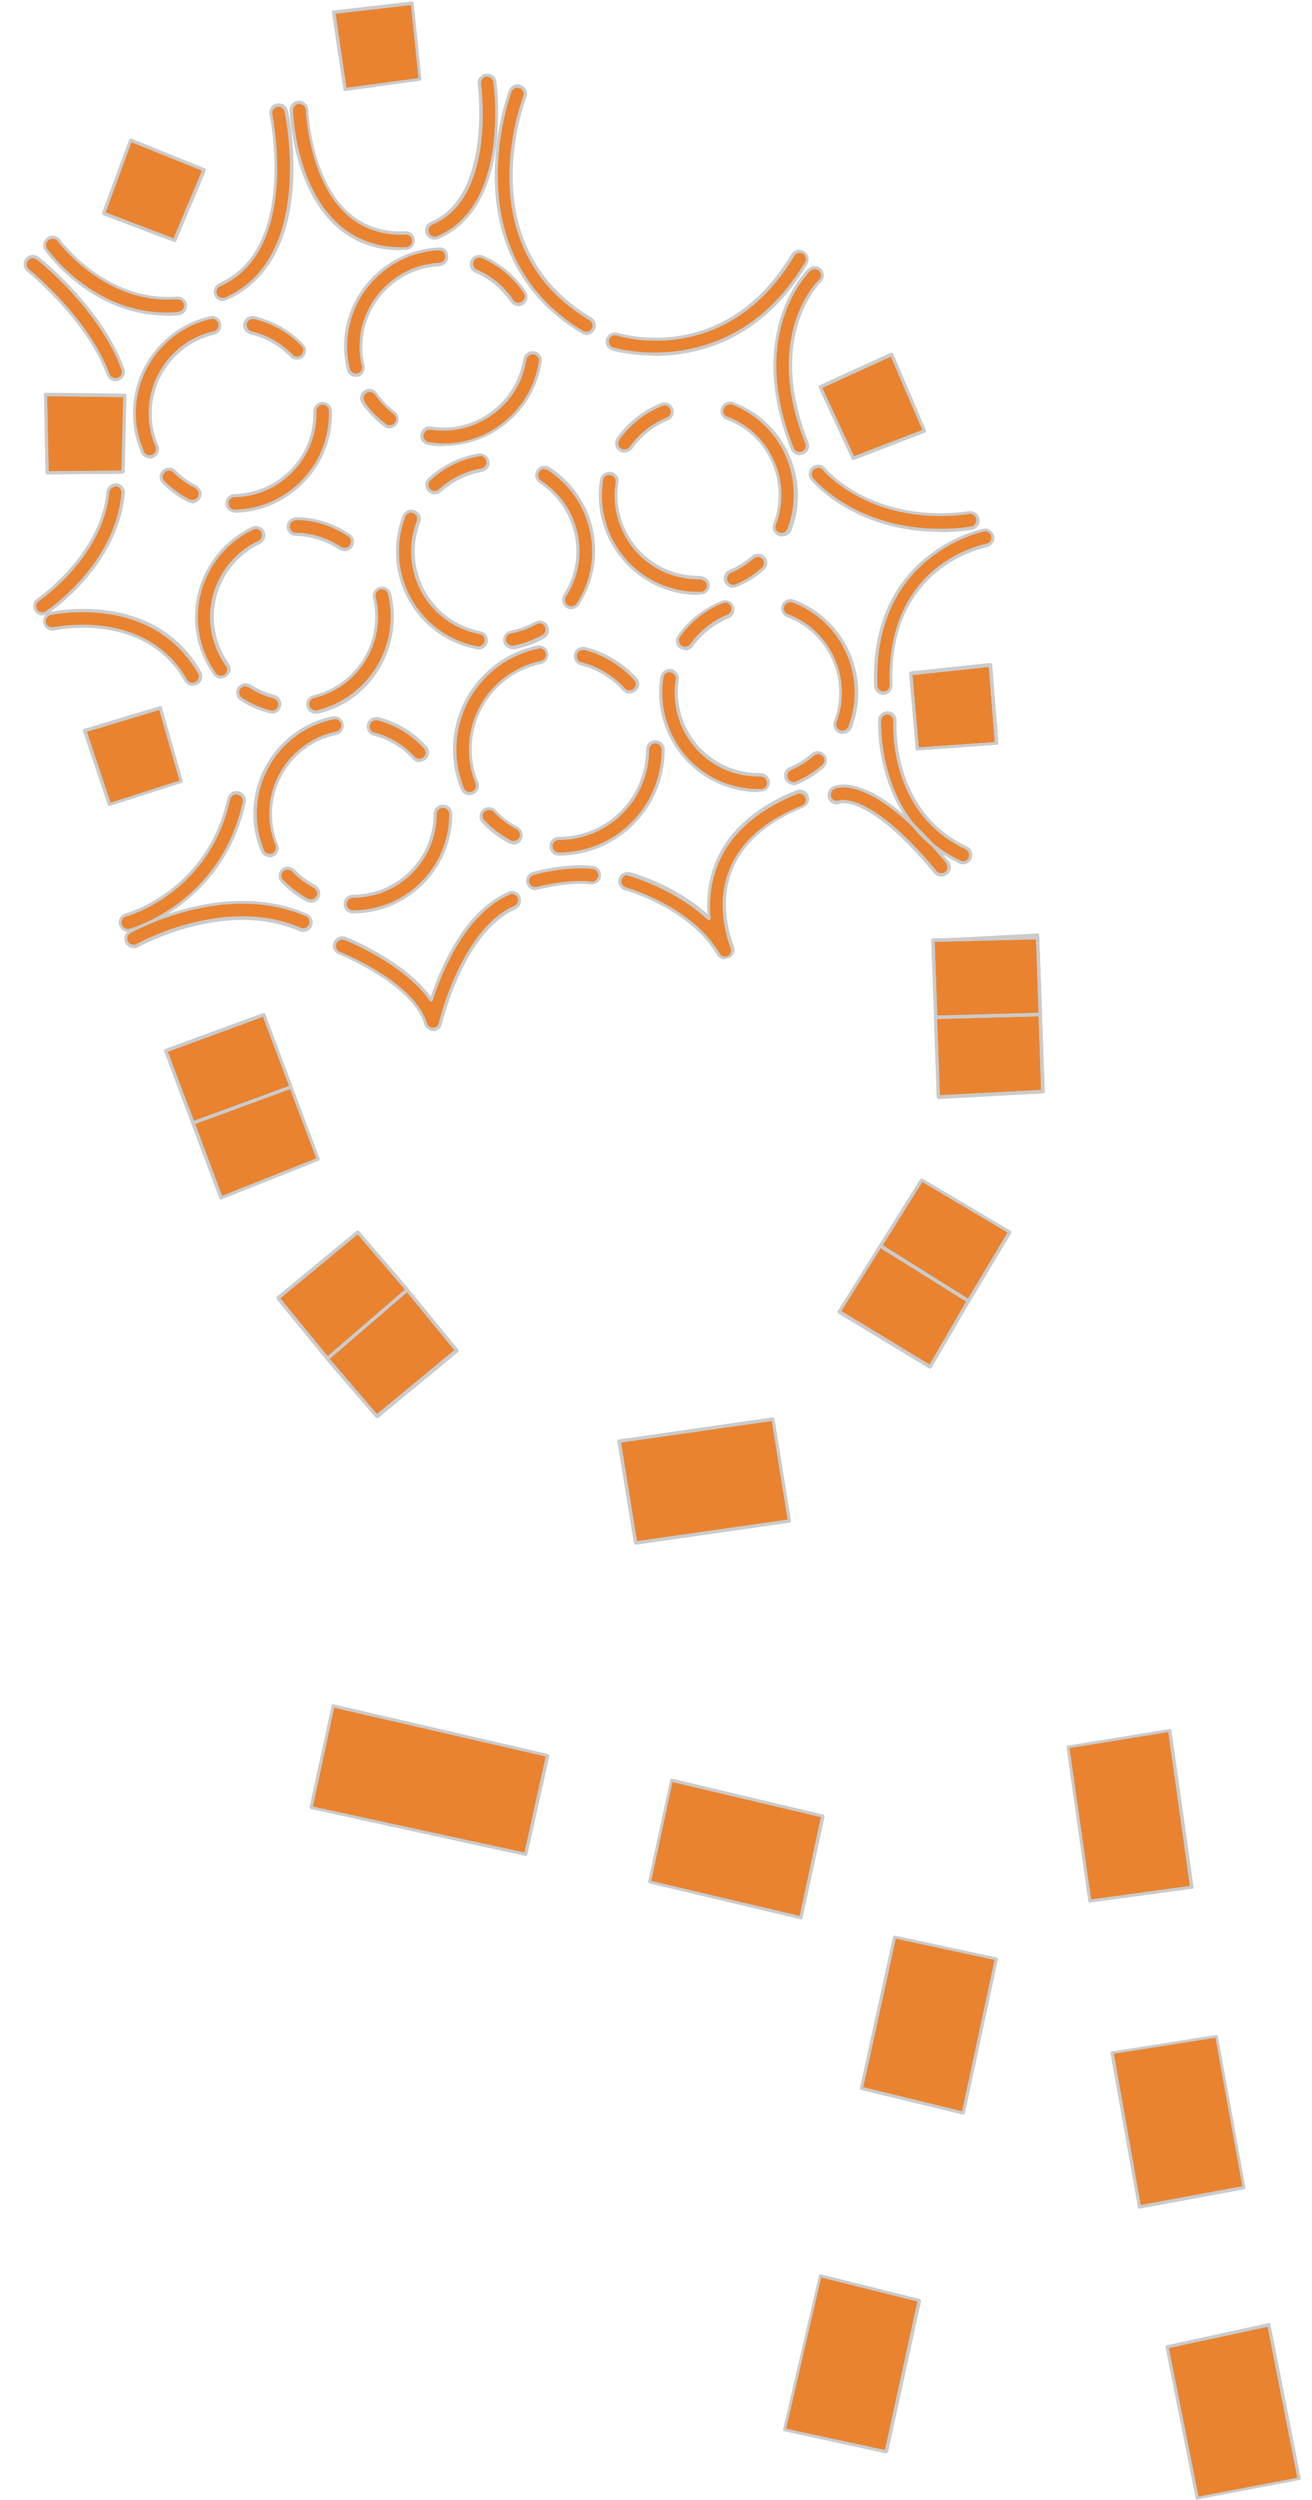 <svg width="42" height="80" viewBox="0 0 42 80" fill="none" xmlns="http://www.w3.org/2000/svg">
<g clip-path="url(#clip0_962_29391)">
<path d="M29.368 23.97L31.908 23.79L31.708 21.28L29.158 21.54L29.368 23.97Z" fill="#E9832F"/>
<path d="M29.368 23.97L31.908 23.79L31.708 21.28L29.158 21.54L29.368 23.97Z" fill="#E9832F"/>
<path d="M33.219 30V29.91L29.869 30.09L29.959 32.56L30.039 35.11L33.389 34.94L33.299 32.47L33.219 30Z" fill="#E9832F"/>
<path d="M10.488 43.48L12.068 45.33L14.628 43.22L13.038 41.28L12.038 42.14L13.038 41.28L11.458 39.43L8.898 41.54L10.488 43.48Z" fill="#E9832F"/>
<path d="M31.009 41.63L28.189 39.87L26.869 41.98L29.779 43.75L31.009 41.63Z" fill="#E9832F"/>
<path d="M29.519 37.749L28.199 39.87L31.009 41.63L32.339 39.429L29.519 37.749Z" fill="#E9832F"/>
<path d="M24.758 45.419L19.818 46.119L20.348 49.379L25.288 48.679L24.758 45.419Z" fill="#E9832F"/>
<path d="M3.328 6.83L5.588 7.69L6.538 5.43L4.188 4.47L3.328 6.83Z" fill="#E9832F"/>
<path d="M29.59 13.79L27.31 14.67L26.26 12.38L28.54 11.35L29.59 13.79Z" fill="#E9832F"/>
<path d="M29.59 13.79L27.31 14.67L26.26 12.38L28.54 11.35L29.59 13.79Z" fill="#E9832F"/>
<path d="M29.368 23.97L31.908 23.79L31.708 21.28L29.158 21.54L29.368 23.97Z" fill="#E9832F"/>
<path d="M29.368 23.97L31.908 23.79L31.708 21.28L29.158 21.54L29.368 23.97Z" fill="#E9832F"/>
<path d="M29.959 32.559L33.299 32.469L33.219 30L29.869 30.09L29.959 32.559Z" fill="#E9832F"/>
<path d="M29.959 32.559L33.299 32.469L33.219 30L29.869 30.09L29.959 32.559Z" fill="#E9832F"/>
<path d="M33.389 34.94L30.039 35.11L29.959 32.56L33.299 32.47L33.389 34.94Z" fill="#E9832F"/>
<path d="M33.389 34.94L30.039 35.11L29.959 32.56L33.299 32.47L33.389 34.94Z" fill="#E9832F"/>
<path d="M8.449 32.47L5.309 33.63L6.179 35.93L7.079 38.33L10.199 37.09L9.329 34.78L8.449 32.47Z" fill="#E9832F"/>
<path d="M6.179 35.93L9.329 34.78L8.449 32.47L5.309 33.62L6.179 35.93Z" fill="#E9832F"/>
<path d="M6.179 35.93L9.329 34.78L8.449 32.47L5.309 33.62L6.179 35.93Z" fill="#E9832F"/>
<path d="M10.2 37.09L7.08 38.33L6.18 35.93L9.32 34.78L10.2 37.09Z" fill="#E9832F"/>
<path d="M10.2 37.09L7.08 38.33L6.18 35.93L9.32 34.78L10.2 37.09Z" fill="#E9832F"/>
<path d="M12.068 45.33L14.628 43.22L13.038 41.28L10.488 43.48L12.068 45.33Z" fill="#E9832F"/>
<path d="M12.068 45.33L14.628 43.22L13.038 41.28L10.488 43.48L12.068 45.33Z" fill="#E9832F"/>
<path d="M13.038 41.28L10.488 43.48L8.898 41.54L11.458 39.43L13.038 41.28Z" fill="#E9832F"/>
<path d="M13.038 41.28L10.488 43.48L8.898 41.54L11.458 39.43L13.038 41.28Z" fill="#E9832F"/>
<path d="M29.779 43.75L26.869 41.98L28.189 39.87L31.009 41.63L29.779 43.75Z" fill="#E9832F"/>
<path d="M29.779 43.75L26.869 41.98L28.189 39.87L31.009 41.63L29.779 43.75Z" fill="#E9832F"/>
<path d="M28.189 39.87L31.009 41.63L32.34 39.429L29.52 37.749L28.189 39.87Z" fill="#E9832F"/>
<path d="M28.189 39.87L31.009 41.63L32.34 39.429L29.52 37.749L28.189 39.87Z" fill="#E9832F"/>
<path d="M19.828 46.119L20.348 49.379L25.288 48.679L24.758 45.419L19.828 46.119Z" fill="#E9832F"/>
<path d="M19.828 46.119L20.348 49.379L25.288 48.679L24.758 45.419L19.828 46.119Z" fill="#E9832F"/>
<path d="M3.328 6.83L5.588 7.69L6.538 5.43L4.188 4.47L3.328 6.83Z" fill="#E9832F"/>
<path d="M11.05 2.87L13.45 2.54L13.2 0.1L10.68 0.39L11.05 2.87Z" fill="#E9832F"/>
<path d="M11.05 2.87L13.45 2.54L13.2 0.1L10.68 0.39L11.05 2.87Z" fill="#E9832F"/>
<path d="M1.509 15.13L3.939 15.11L3.999 12.65L1.459 12.62L1.509 15.13Z" fill="#E9832F"/>
<path d="M1.509 15.13L3.939 15.11L3.999 12.65L1.459 12.62L1.509 15.13Z" fill="#E9832F"/>
<path d="M3.509 25.749L5.819 25.009L5.149 22.649L2.719 23.369L3.509 25.749Z" fill="#E9832F"/>
<path d="M3.509 25.749L5.819 25.009L5.149 22.649L2.719 23.369L3.509 25.749Z" fill="#E9832F"/>
<path d="M3.699 12.15C3.599 12.15 3.499 12.09 3.469 11.99C2.799 10.19 0.919 8.68 0.899 8.66C0.789 8.57 0.769 8.42 0.859 8.31C0.949 8.2 1.099 8.18 1.209 8.27C1.289 8.33 3.219 9.88 3.929 11.81C3.979 11.94 3.909 12.08 3.779 12.13C3.749 12.14 3.719 12.15 3.689 12.15H3.699Z" fill="#E9832F"/>
<path d="M5.329 10.049C2.979 10.049 1.539 8.069 1.479 7.989C1.399 7.879 1.429 7.719 1.539 7.639C1.649 7.559 1.809 7.589 1.889 7.699C1.899 7.719 3.379 9.739 5.669 9.539C5.799 9.529 5.929 9.629 5.939 9.769C5.949 9.909 5.849 10.029 5.709 10.039C5.579 10.049 5.449 10.059 5.329 10.059V10.049Z" fill="#E9832F"/>
<path d="M1.37 19.649C1.29 19.649 1.21 19.61 1.16 19.54C1.08 19.43 1.11 19.27 1.23 19.189C1.25 19.18 3.27 17.79 3.46 15.739C3.47 15.6 3.6 15.499 3.73 15.509C3.87 15.52 3.97 15.639 3.96 15.78C3.76 18.059 1.61 19.54 1.52 19.599C1.48 19.63 1.43 19.64 1.38 19.64L1.37 19.649Z" fill="#E9832F"/>
<path d="M6.17 21.9C6.08 21.9 6 21.86 5.95 21.77C4.64 19.49 1.76 20.11 1.73 20.12C1.59 20.15 1.46 20.07 1.43 19.93C1.4 19.8 1.48 19.66 1.62 19.63C1.65 19.63 4.89 18.92 6.38 21.52C6.45 21.64 6.41 21.79 6.29 21.86C6.25 21.88 6.21 21.89 6.17 21.89V21.9Z" fill="#E9832F"/>
<path d="M4.1 29.769C3.99 29.769 3.89 29.699 3.86 29.589C3.82 29.459 3.9 29.319 4.03 29.279C4.14 29.249 6.68 28.509 7.33 25.569C7.36 25.439 7.49 25.349 7.63 25.379C7.76 25.409 7.85 25.539 7.82 25.679C7.11 28.919 4.29 29.739 4.17 29.769C4.15 29.769 4.13 29.769 4.1 29.769Z" fill="#E9832F"/>
<path d="M4.28 30.29C4.19 30.29 4.11 30.239 4.06 30.16C3.99 30.04 4.03 29.89 4.15 29.82C4.27 29.75 7.18 28.14 9.81 29.279C9.94 29.34 9.99 29.48 9.94 29.61C9.88 29.739 9.74 29.799 9.61 29.739C7.21 28.7 4.42 30.239 4.4 30.259C4.36 30.279 4.32 30.29 4.28 30.29Z" fill="#E9832F"/>
<path d="M13.868 32.939C13.758 32.939 13.659 32.869 13.629 32.759C13.248 31.459 10.889 30.509 10.868 30.499C10.739 30.449 10.678 30.299 10.729 30.179C10.778 30.059 10.928 29.989 11.049 30.039C11.139 30.079 12.998 30.829 13.809 32.009C14.129 31.029 14.899 29.199 16.299 28.589C16.428 28.539 16.569 28.589 16.628 28.719C16.689 28.849 16.628 28.989 16.498 29.049C14.829 29.779 14.118 32.719 14.118 32.749C14.088 32.859 13.998 32.939 13.879 32.939H13.868Z" fill="#E9832F"/>
<path d="M17.139 28.44C17.029 28.44 16.929 28.37 16.899 28.26C16.859 28.13 16.939 27.99 17.079 27.95C17.119 27.94 18.139 27.66 18.979 27.77C19.119 27.79 19.209 27.91 19.199 28.05C19.179 28.19 19.059 28.29 18.919 28.27C18.179 28.18 17.219 28.44 17.209 28.44C17.189 28.44 17.169 28.44 17.139 28.44Z" fill="#E9832F"/>
<path d="M23.21 30.649C23.12 30.649 23.04 30.609 22.99 30.529C22.11 29.019 20.04 28.449 20.02 28.439C19.89 28.399 19.81 28.269 19.84 28.129C19.88 27.999 20.01 27.919 20.15 27.949C20.22 27.969 21.63 28.359 22.7 29.369C22.65 28.869 22.68 28.259 22.93 27.639C23.33 26.639 24.2 25.869 25.5 25.339C25.63 25.289 25.77 25.349 25.83 25.479C25.88 25.609 25.82 25.749 25.69 25.809C24.52 26.279 23.75 26.959 23.4 27.829C22.9 29.069 23.43 30.289 23.44 30.299C23.49 30.419 23.44 30.559 23.33 30.619C23.29 30.639 23.25 30.649 23.22 30.649H23.21Z" fill="#E9832F"/>
<path d="M15.029 25.399C14.929 25.399 14.839 25.339 14.799 25.239C14.639 24.839 14.549 24.419 14.549 23.979C14.549 22.399 15.669 21.029 17.209 20.709C17.349 20.679 17.479 20.769 17.509 20.899C17.539 21.039 17.449 21.169 17.319 21.199C16.009 21.469 15.059 22.639 15.059 23.979C15.059 24.349 15.129 24.709 15.269 25.049C15.319 25.179 15.269 25.319 15.129 25.379C15.099 25.389 15.069 25.399 15.039 25.399H15.029Z" fill="#E9832F"/>
<path d="M16.44 26.97C16.44 26.97 16.36 26.97 16.32 26.94C16 26.77 15.71 26.55 15.47 26.29C15.37 26.19 15.38 26.03 15.47 25.94C15.57 25.85 15.73 25.85 15.82 25.94C16.03 26.16 16.28 26.35 16.55 26.49C16.67 26.55 16.72 26.71 16.65 26.83C16.61 26.91 16.52 26.96 16.43 26.96L16.44 26.97Z" fill="#E9832F"/>
<path d="M17.889 27.329C17.749 27.329 17.639 27.219 17.639 27.079C17.639 26.939 17.749 26.829 17.889 26.829C19.449 26.829 20.729 25.559 20.729 23.989C20.729 23.849 20.839 23.739 20.979 23.739C21.119 23.739 21.229 23.849 21.229 23.989C21.229 25.829 19.729 27.329 17.889 27.329Z" fill="#E9832F"/>
<path d="M20.158 22.149C20.088 22.149 20.028 22.119 19.978 22.07C19.608 21.669 19.128 21.38 18.608 21.25C18.478 21.22 18.398 21.079 18.428 20.95C18.458 20.82 18.598 20.739 18.728 20.77C19.348 20.93 19.908 21.27 20.338 21.739C20.428 21.84 20.428 22 20.328 22.09C20.278 22.13 20.218 22.16 20.158 22.16V22.149Z" fill="#E9832F"/>
<path d="M8.63 27.38C8.53 27.38 8.44 27.32 8.4 27.22C8.25 26.84 8.17 26.45 8.17 26.04C8.17 24.56 9.22 23.27 10.67 22.97C10.81 22.94 10.94 23.03 10.97 23.16C11 23.3 10.91 23.43 10.78 23.46C9.56 23.71 8.68 24.79 8.68 26.04C8.68 26.38 8.75 26.72 8.87 27.03C8.92 27.16 8.87 27.3 8.73 27.36C8.7 27.37 8.67 27.38 8.64 27.38H8.63Z" fill="#E9832F"/>
<path d="M9.95 28.84C9.95 28.84 9.87 28.84 9.83 28.81C9.53 28.65 9.26 28.45 9.03 28.2C8.93 28.1 8.94 27.94 9.03 27.85C9.13 27.76 9.29 27.76 9.38 27.85C9.58 28.06 9.8 28.23 10.05 28.36C10.17 28.42 10.22 28.58 10.15 28.7C10.11 28.78 10.02 28.83 9.93 28.83L9.95 28.84Z" fill="#E9832F"/>
<path d="M11.301 29.18C11.161 29.18 11.051 29.07 11.051 28.93C11.051 28.79 11.161 28.68 11.301 28.68C12.751 28.68 13.931 27.5 13.931 26.05C13.931 25.91 14.041 25.8 14.181 25.8C14.321 25.8 14.431 25.91 14.431 26.05C14.431 27.78 13.021 29.18 11.301 29.18Z" fill="#E9832F"/>
<path d="M13.429 24.34C13.359 24.34 13.299 24.309 13.249 24.259C12.899 23.89 12.459 23.619 11.979 23.489C11.849 23.459 11.769 23.32 11.799 23.18C11.829 23.049 11.969 22.97 12.109 23C12.689 23.149 13.219 23.47 13.629 23.91C13.719 24.009 13.719 24.169 13.619 24.259C13.569 24.299 13.509 24.329 13.449 24.329L13.429 24.34Z" fill="#E9832F"/>
<path d="M24.279 25.299C23.899 25.299 23.529 25.229 23.169 25.099C21.779 24.579 20.949 23.139 21.179 21.669C21.199 21.529 21.329 21.439 21.469 21.459C21.609 21.479 21.699 21.609 21.679 21.749C21.479 22.979 22.179 24.189 23.349 24.629C23.669 24.749 24.009 24.809 24.349 24.799C24.489 24.799 24.599 24.909 24.599 25.039C24.599 25.179 24.489 25.289 24.359 25.299C24.329 25.299 24.309 25.299 24.279 25.299Z" fill="#E9832F"/>
<path d="M25.399 25.069C25.299 25.069 25.209 25.009 25.169 24.919C25.119 24.789 25.169 24.649 25.299 24.589C25.559 24.479 25.799 24.329 26.02 24.139C26.119 24.049 26.279 24.059 26.369 24.159C26.459 24.259 26.45 24.419 26.349 24.509C26.09 24.729 25.809 24.909 25.5 25.039C25.47 25.049 25.439 25.059 25.399 25.059V25.069Z" fill="#E9832F"/>
<path d="M26.979 23.439C26.979 23.439 26.919 23.439 26.889 23.419C26.759 23.369 26.699 23.229 26.739 23.099C27.249 21.739 26.569 20.219 25.209 19.709C25.079 19.659 25.019 19.519 25.059 19.389C25.109 19.259 25.249 19.199 25.379 19.239C26.999 19.849 27.809 21.659 27.199 23.279C27.159 23.379 27.069 23.439 26.969 23.439H26.979Z" fill="#E9832F"/>
<path d="M21.929 20.75C21.879 20.75 21.829 20.739 21.789 20.7C21.679 20.619 21.649 20.459 21.729 20.349C22.079 19.86 22.559 19.48 23.119 19.25C23.249 19.2 23.389 19.259 23.449 19.39C23.509 19.52 23.439 19.66 23.309 19.72C22.839 19.91 22.429 20.23 22.139 20.64C22.089 20.709 22.009 20.75 21.939 20.75H21.929Z" fill="#E9832F"/>
<path d="M22.349 18.989C21.969 18.989 21.599 18.919 21.239 18.789C19.849 18.269 19.019 16.829 19.249 15.359C19.269 15.219 19.399 15.129 19.539 15.149C19.679 15.169 19.769 15.299 19.749 15.439C19.549 16.669 20.249 17.879 21.419 18.319C21.739 18.439 22.069 18.489 22.419 18.489C22.569 18.509 22.669 18.599 22.679 18.729C22.679 18.869 22.569 18.979 22.439 18.989C22.409 18.989 22.389 18.989 22.359 18.989H22.349Z" fill="#E9832F"/>
<path d="M23.47 18.759C23.37 18.759 23.28 18.699 23.24 18.609C23.19 18.479 23.24 18.339 23.37 18.279C23.63 18.169 23.88 18.019 24.09 17.829C24.19 17.739 24.35 17.749 24.44 17.849C24.53 17.949 24.52 18.109 24.42 18.199C24.17 18.419 23.88 18.599 23.57 18.739C23.54 18.749 23.51 18.759 23.47 18.759Z" fill="#E9832F"/>
<path d="M25.04 17.119C25.04 17.119 24.98 17.119 24.95 17.099C24.82 17.049 24.76 16.91 24.8 16.779C25.05 16.119 25.03 15.409 24.74 14.77C24.45 14.13 23.93 13.639 23.27 13.389C23.14 13.339 23.08 13.2 23.12 13.069C23.17 12.94 23.31 12.88 23.44 12.919C24.22 13.22 24.84 13.8 25.19 14.559C25.53 15.319 25.56 16.169 25.27 16.959C25.23 17.059 25.14 17.119 25.04 17.119Z" fill="#E9832F"/>
<path d="M19.989 14.439C19.939 14.439 19.889 14.429 19.849 14.389C19.739 14.309 19.709 14.149 19.789 14.039C20.139 13.549 20.619 13.169 21.179 12.939C21.309 12.889 21.449 12.949 21.509 13.079C21.559 13.209 21.499 13.349 21.369 13.409C20.899 13.599 20.489 13.919 20.199 14.329C20.149 14.399 20.069 14.439 19.999 14.439H19.989Z" fill="#E9832F"/>
<path d="M15.329 20.73C15.329 20.73 15.299 20.73 15.278 20.73C14.879 20.66 14.498 20.5 14.159 20.28C12.909 19.48 12.399 17.89 12.938 16.51C12.989 16.38 13.139 16.32 13.258 16.37C13.389 16.42 13.448 16.56 13.399 16.69C12.948 17.85 13.379 19.18 14.428 19.85C14.719 20.04 15.039 20.16 15.368 20.23C15.508 20.26 15.598 20.39 15.569 20.52C15.549 20.64 15.438 20.72 15.319 20.72L15.329 20.73Z" fill="#E9832F"/>
<path d="M16.398 20.719C16.278 20.719 16.178 20.639 16.148 20.519C16.118 20.379 16.208 20.249 16.348 20.229C16.628 20.179 16.898 20.079 17.148 19.939C17.268 19.869 17.418 19.919 17.488 20.039C17.558 20.159 17.508 20.309 17.388 20.379C17.088 20.549 16.778 20.659 16.438 20.719C16.418 20.719 16.408 20.719 16.388 20.719H16.398Z" fill="#E9832F"/>
<path d="M18.288 19.449C18.288 19.449 18.198 19.439 18.148 19.409C18.029 19.339 17.998 19.179 18.078 19.059C18.459 18.469 18.588 17.769 18.439 17.079C18.288 16.389 17.878 15.799 17.288 15.419C17.169 15.349 17.139 15.189 17.218 15.069C17.288 14.949 17.448 14.919 17.569 14.999C18.268 15.449 18.759 16.149 18.928 16.969C19.108 17.789 18.948 18.629 18.498 19.329C18.448 19.399 18.369 19.439 18.288 19.439V19.449Z" fill="#E9832F"/>
<path d="M13.908 15.769C13.838 15.769 13.778 15.739 13.728 15.689C13.638 15.589 13.638 15.429 13.738 15.339C14.178 14.929 14.728 14.659 15.328 14.559C15.458 14.539 15.598 14.629 15.618 14.759C15.638 14.889 15.548 15.029 15.418 15.049C14.918 15.139 14.458 15.359 14.088 15.709C14.038 15.749 13.978 15.779 13.918 15.779L13.908 15.769Z" fill="#E9832F"/>
<path d="M7.079 21.669C6.999 21.669 6.929 21.63 6.879 21.57C6.639 21.239 6.469 20.869 6.379 20.47C6.029 19.029 6.749 17.529 8.089 16.899C8.209 16.84 8.359 16.899 8.419 17.02C8.479 17.14 8.419 17.29 8.299 17.349C7.169 17.88 6.569 19.14 6.859 20.349C6.939 20.68 7.079 20.989 7.279 21.27C7.359 21.38 7.339 21.54 7.219 21.619C7.179 21.649 7.119 21.669 7.069 21.669H7.079Z" fill="#E9832F"/>
<path d="M8.698 22.78C8.698 22.78 8.658 22.78 8.638 22.78C8.308 22.7 7.998 22.56 7.718 22.38C7.598 22.31 7.568 22.15 7.648 22.03C7.728 21.91 7.878 21.88 7.998 21.96C8.238 22.12 8.498 22.23 8.778 22.3C8.908 22.33 8.988 22.47 8.958 22.6C8.928 22.71 8.828 22.79 8.718 22.79L8.698 22.78Z" fill="#E9832F"/>
<path d="M10.1 22.79C9.99 22.79 9.88 22.71 9.86 22.6C9.83 22.47 9.91 22.33 10.04 22.3C10.72 22.13 11.3 21.71 11.67 21.11C12.04 20.51 12.15 19.8 11.98 19.12C11.95 18.99 12.03 18.85 12.16 18.82C12.3 18.79 12.43 18.87 12.46 19C12.66 19.81 12.52 20.65 12.09 21.37C11.65 22.08 10.97 22.59 10.15 22.78C10.13 22.78 10.11 22.78 10.09 22.78L10.1 22.79Z" fill="#E9832F"/>
<path d="M11.029 17.59C11.029 17.59 10.929 17.58 10.889 17.55C10.469 17.27 9.979 17.11 9.469 17.1C9.329 17.1 9.219 16.98 9.219 16.85C9.219 16.71 9.339 16.61 9.469 16.6C10.069 16.61 10.649 16.79 11.159 17.13C11.269 17.21 11.309 17.36 11.229 17.48C11.179 17.55 11.099 17.59 11.019 17.59H11.029Z" fill="#E9832F"/>
<path d="M4.8 14.62C4.7 14.62 4.61 14.56 4.57 14.47C4.41 14.1 4.32 13.7 4.31 13.29C4.27 11.81 5.29 10.49 6.73 10.16C6.87 10.13 7 10.21 7.03 10.35C7.06 10.48 6.98 10.62 6.84 10.65C5.63 10.93 4.77 12.04 4.8 13.28C4.8 13.62 4.88 13.96 5.02 14.27C5.08 14.4 5.02 14.54 4.89 14.6C4.86 14.61 4.82 14.62 4.79 14.62H4.8Z" fill="#E9832F"/>
<path d="M6.159 16.049C6.159 16.049 6.079 16.049 6.049 16.019C5.749 15.869 5.469 15.669 5.229 15.429C5.129 15.329 5.129 15.169 5.229 15.079C5.329 14.979 5.489 14.979 5.579 15.079C5.779 15.279 6.009 15.449 6.269 15.579C6.389 15.639 6.439 15.789 6.379 15.909C6.339 15.999 6.249 16.049 6.159 16.049Z" fill="#E9832F"/>
<path d="M7.52 16.35C7.38 16.35 7.27 16.24 7.27 16.11C7.27 15.97 7.38 15.86 7.51 15.85C8.96 15.81 10.11 14.6 10.079 13.15C10.079 13.01 10.19 12.9 10.319 12.89C10.46 12.89 10.569 13 10.569 13.13C10.61 14.86 9.24 16.3 7.52 16.34V16.35Z" fill="#E9832F"/>
<path d="M9.51 11.46C9.44 11.46 9.38 11.43 9.33 11.38C8.98 11.01 8.53 10.76 8.04 10.65C7.91 10.62 7.82 10.48 7.85 10.35C7.88 10.22 8.02 10.13 8.15 10.16C8.74 10.3 9.27 10.6 9.69 11.03C9.79 11.13 9.78 11.29 9.69 11.38C9.64 11.43 9.58 11.45 9.52 11.45L9.51 11.46Z" fill="#E9832F"/>
<path d="M11.389 12.01C11.279 12.01 11.169 11.93 11.149 11.82C11.059 11.42 11.039 11.02 11.099 10.62C11.329 9.16 12.569 8.04 14.039 7.97C14.199 7.94 14.299 8.07 14.299 8.21C14.299 8.35 14.199 8.47 14.059 8.47C12.819 8.53 11.779 9.47 11.589 10.7C11.539 11.04 11.549 11.38 11.629 11.71C11.659 11.84 11.579 11.98 11.439 12.01C11.419 12.01 11.399 12.01 11.379 12.01H11.389Z" fill="#E9832F"/>
<path d="M12.469 13.66C12.419 13.66 12.369 13.64 12.319 13.61C12.049 13.41 11.809 13.16 11.619 12.88C11.539 12.77 11.569 12.61 11.679 12.53C11.789 12.45 11.949 12.48 12.029 12.59C12.189 12.83 12.389 13.03 12.619 13.2C12.729 13.28 12.749 13.44 12.669 13.55C12.619 13.62 12.549 13.65 12.469 13.65V13.66Z" fill="#E9832F"/>
<path d="M14.209 14.23C14.049 14.23 13.889 14.22 13.719 14.19C13.579 14.17 13.489 14.04 13.509 13.9C13.529 13.76 13.659 13.67 13.799 13.69C14.489 13.8 15.189 13.63 15.759 13.21C16.329 12.79 16.699 12.18 16.809 11.49C16.829 11.35 16.959 11.26 17.099 11.28C17.239 11.3 17.329 11.43 17.309 11.57C17.179 12.4 16.739 13.12 16.059 13.62C15.519 14.02 14.879 14.22 14.219 14.22L14.209 14.23Z" fill="#E9832F"/>
<path d="M16.589 9.74C16.509 9.74 16.429 9.7 16.379 9.63C16.099 9.21 15.699 8.88 15.239 8.68C15.109 8.63 15.049 8.48 15.109 8.35C15.159 8.22 15.309 8.16 15.439 8.22C15.989 8.46 16.459 8.85 16.799 9.35C16.879 9.46 16.849 9.62 16.729 9.7C16.689 9.73 16.639 9.74 16.589 9.74Z" fill="#E9832F"/>
<path d="M7.14 9.59C7.04 9.59 6.95 9.53 6.91 9.44C6.85 9.31 6.91 9.17 7.04 9.11C9.58 7.98 8.69 3.71 8.68 3.67C8.65 3.54 8.74 3.4 8.87 3.37C9.01 3.34 9.14 3.43 9.17 3.56C9.21 3.75 10.15 8.28 7.25 9.56C7.22 9.57 7.18 9.58 7.15 9.58L7.14 9.59Z" fill="#E9832F"/>
<path d="M12.82 7.96C12.01 7.96 11.31 7.7 10.75 7.18C9.4 5.93 9.32 3.63 9.32 3.53C9.32 3.39 9.42 3.28 9.56 3.27C9.69 3.27 9.81 3.37 9.82 3.51C9.82 3.53 9.9 5.7 11.09 6.81C11.59 7.27 12.22 7.49 12.96 7.46C13.11 7.46 13.21 7.56 13.22 7.7C13.22 7.84 13.12 7.95 12.98 7.96C12.92 7.96 12.87 7.96 12.81 7.96H12.82Z" fill="#E9832F"/>
<path d="M13.909 7.62C13.809 7.62 13.719 7.56 13.679 7.47C13.629 7.34 13.679 7.2 13.809 7.14C15.819 6.3 15.349 2.72 15.339 2.68C15.319 2.54 15.419 2.42 15.549 2.4C15.679 2.38 15.809 2.48 15.829 2.61C15.849 2.77 16.359 6.61 13.999 7.6C13.969 7.61 13.939 7.62 13.899 7.62H13.909Z" fill="#E9832F"/>
<path d="M18.769 10.66C18.769 10.66 18.679 10.65 18.639 10.62C14.389 8.09 16.309 2.95 16.329 2.9C16.379 2.77 16.519 2.71 16.649 2.76C16.779 2.81 16.839 2.95 16.789 3.08C16.709 3.27 14.999 7.87 18.889 10.19C19.009 10.26 19.049 10.41 18.979 10.53C18.929 10.61 18.849 10.65 18.769 10.65V10.66Z" fill="#E9832F"/>
<path d="M20.94 11.33C20.16 11.33 19.63 11.17 19.62 11.17C19.49 11.13 19.41 10.99 19.45 10.86C19.49 10.73 19.63 10.65 19.76 10.69C19.9 10.73 23.25 11.71 25.38 8.16C25.45 8.04 25.6 8 25.72 8.07C25.84 8.14 25.88 8.29 25.81 8.41C24.34 10.87 22.27 11.32 20.94 11.32V11.33Z" fill="#E9832F"/>
<path d="M25.6 14.519C25.5 14.519 25.41 14.459 25.37 14.359C23.88 10.649 25.83 8.709 25.91 8.629C26.01 8.529 26.17 8.539 26.26 8.629C26.36 8.729 26.35 8.889 26.26 8.979C26.19 9.049 24.48 10.779 25.84 14.159C25.89 14.289 25.83 14.429 25.7 14.489C25.67 14.499 25.64 14.509 25.61 14.509L25.6 14.519Z" fill="#E9832F"/>
<path d="M30.099 16.969C27.399 16.969 26.059 15.399 25.999 15.329C25.909 15.219 25.929 15.069 26.029 14.979C26.129 14.889 26.289 14.909 26.379 15.009C26.439 15.079 27.939 16.819 31.019 16.409C31.149 16.379 31.279 16.489 31.299 16.619C31.319 16.749 31.219 16.879 31.089 16.899C30.739 16.949 30.409 16.969 30.089 16.969H30.099Z" fill="#E9832F"/>
<path d="M28.279 22.19C28.149 22.19 28.029 22.08 28.029 21.95C27.869 17.69 31.459 16.97 31.489 16.97C31.619 16.94 31.759 17.03 31.779 17.17C31.809 17.31 31.719 17.44 31.579 17.46C31.449 17.48 28.379 18.11 28.519 21.93C28.519 22.07 28.419 22.18 28.279 22.19Z" fill="#E9832F"/>
<path d="M30.839 27.609C30.839 27.609 30.769 27.609 30.729 27.589C27.979 26.289 28.159 23.079 28.159 23.049C28.159 22.909 28.289 22.819 28.429 22.819C28.569 22.819 28.669 22.949 28.659 23.089C28.659 23.209 28.509 25.999 30.949 27.139C31.069 27.199 31.129 27.349 31.069 27.469C31.029 27.559 30.939 27.609 30.839 27.609Z" fill="#E9832F"/>
<path d="M30.129 27.999C30.059 27.999 29.989 27.969 29.939 27.909C27.819 25.359 26.899 25.659 26.889 25.659C26.769 25.719 26.619 25.669 26.559 25.549C26.499 25.429 26.559 25.269 26.679 25.209C26.799 25.149 27.929 24.699 30.329 27.589C30.419 27.699 30.399 27.849 30.299 27.939C30.249 27.979 30.199 27.999 30.139 27.999H30.129Z" fill="#E9832F"/>
<path d="M35.6 65.679L36.48 70.619L39.82 69.999L38.94 65.149L35.6 65.679Z" fill="#E9832F"/>
<path d="M40.619 74.399L37.359 75.109L38.329 79.949L41.589 79.339L40.619 74.399Z" fill="#E9832F"/>
<path d="M17.539 56.17L10.659 54.58L9.959 57.84L16.829 59.34L17.539 56.17Z" fill="#E9832F"/>
<path d="M34.889 60.84L38.15 60.4L37.45 55.37L34.19 55.9L34.889 60.84Z" fill="#E9832F"/>
<path d="M31.888 62.69L28.638 61.98L27.578 66.829L30.838 67.62L31.888 62.69Z" fill="#E9832F"/>
<path d="M29.429 73.61L26.259 72.82L25.109 77.75L28.369 78.46L29.429 73.61Z" fill="#E9832F"/>
<path d="M26.339 58.109L21.499 56.959L20.789 60.219L25.639 61.37L26.339 58.109Z" fill="#E9832F"/>
<path d="M29.367 24.02C29.367 24.02 29.317 24 29.317 23.97L29.107 21.54C29.107 21.54 29.127 21.49 29.147 21.49L31.697 21.22C31.697 21.22 31.727 21.22 31.737 21.23C31.737 21.23 31.757 21.25 31.757 21.26L31.957 23.77C31.957 23.77 31.957 23.8 31.947 23.81C31.947 23.82 31.927 23.83 31.917 23.83L29.377 24.01L29.367 24.02ZM29.207 21.59L29.407 23.92L31.847 23.75L31.657 21.34L29.207 21.6V21.59Z" fill="#CBCBCB"/>
<path d="M29.367 24.02C29.367 24.02 29.317 24 29.317 23.97L29.107 21.54C29.107 21.54 29.127 21.49 29.147 21.49L31.697 21.22C31.697 21.22 31.727 21.22 31.737 21.23C31.737 21.23 31.757 21.25 31.757 21.26L31.957 23.77C31.957 23.77 31.957 23.8 31.947 23.81C31.947 23.82 31.927 23.83 31.917 23.83L29.377 24.01L29.367 24.02ZM29.207 21.59L29.407 23.92L31.847 23.75L31.657 21.34L29.207 21.6V21.59Z" fill="#CBCBCB"/>
<path d="M30.039 35.16C30.039 35.16 30.019 35.16 30.009 35.15C30.009 35.15 29.989 35.13 29.989 35.11L29.899 32.56L29.809 30.1C29.809 30.07 29.829 30.05 29.859 30.05L33.209 29.87C33.209 29.87 33.239 29.87 33.249 29.88C33.249 29.88 33.269 29.9 33.269 29.92V30.01L33.449 34.94C33.449 34.94 33.429 34.99 33.399 34.99L30.049 35.17L30.039 35.16ZM29.999 32.56L30.089 35.05L33.339 34.88L33.169 30V29.96L29.919 30.13L30.009 32.55L29.999 32.56Z" fill="#CBCBCB"/>
<path d="M12.068 45.38C12.068 45.38 12.038 45.38 12.028 45.36L10.448 43.52L8.858 41.58C8.858 41.58 8.848 41.53 8.858 41.51L11.408 39.4C11.408 39.4 11.458 39.38 11.478 39.4L13.068 41.25L14.648 43.18C14.648 43.18 14.668 43.2 14.668 43.22C14.668 43.24 14.668 43.26 14.648 43.26L12.098 45.37C12.098 45.37 12.078 45.38 12.068 45.38ZM10.518 43.44L12.068 45.25L14.548 43.2L13.028 41.34L12.068 42.17C12.068 42.17 12.018 42.18 11.998 42.17C11.998 42.17 11.988 42.15 11.988 42.14C11.988 42.13 11.988 42.11 12.008 42.1L12.968 41.27L11.448 39.49L8.968 41.54L10.518 43.43V43.44Z" fill="#CBCBCB"/>
<path d="M29.778 43.79C29.778 43.79 29.758 43.79 29.748 43.79L26.838 42.03C26.838 42.03 26.818 42.01 26.818 42C26.818 41.99 26.818 41.97 26.818 41.96L28.138 39.85C28.138 39.85 28.158 39.83 28.168 39.83C28.178 39.83 28.198 39.83 28.208 39.83L31.028 41.59C31.028 41.59 31.058 41.63 31.048 41.66L29.818 43.77C29.818 43.77 29.798 43.79 29.788 43.79C29.788 43.79 29.788 43.79 29.778 43.79ZM26.938 41.96L29.758 43.67L30.938 41.64L28.198 39.93L26.928 41.96H26.938Z" fill="#CBCBCB"/>
<path d="M31.009 41.68C31.009 41.68 30.989 41.68 30.979 41.68L28.159 39.92C28.159 39.92 28.139 39.9 28.139 39.89C28.139 39.88 28.139 39.86 28.139 39.85L29.459 37.74C29.459 37.74 29.499 37.71 29.529 37.72L32.349 39.39C32.349 39.39 32.369 39.41 32.369 39.42C32.369 39.43 32.369 39.45 32.369 39.46L31.049 41.66C31.049 41.66 31.029 41.68 31.019 41.68C31.019 41.68 31.019 41.68 31.009 41.68ZM28.259 39.85L30.989 41.56L32.259 39.44L29.529 37.82L28.259 39.85Z" fill="#CBCBCB"/>
<path d="M20.348 49.43C20.348 49.43 20.308 49.41 20.298 49.39L19.768 46.13C19.768 46.13 19.768 46.1 19.768 46.09C19.768 46.08 19.788 46.07 19.798 46.07L24.728 45.36C24.728 45.36 24.778 45.38 24.788 45.4L25.318 48.66C25.318 48.66 25.318 48.69 25.318 48.7C25.318 48.71 25.298 48.72 25.288 48.72L20.358 49.42L20.348 49.43ZM19.878 46.16L20.388 49.32L25.218 48.63L24.708 45.47L19.878 46.16Z" fill="#CBCBCB"/>
<path d="M5.587 7.74C5.587 7.74 5.577 7.74 5.567 7.74L3.297 6.88C3.297 6.88 3.257 6.84 3.267 6.82L4.137 4.47C4.137 4.47 4.147 4.45 4.167 4.44C4.177 4.44 4.197 4.44 4.207 4.44L6.557 5.39C6.557 5.39 6.577 5.4 6.587 5.42C6.587 5.43 6.587 5.45 6.587 5.46L5.637 7.72C5.637 7.72 5.607 7.75 5.587 7.75V7.74ZM3.387 6.8L5.557 7.63L6.467 5.46L4.207 4.55L3.377 6.81L3.387 6.8Z" fill="#CBCBCB"/>
<path d="M27.309 14.72C27.309 14.72 27.269 14.71 27.269 14.69L26.209 12.4C26.209 12.4 26.209 12.37 26.209 12.36C26.209 12.35 26.219 12.34 26.239 12.33L28.519 11.29C28.519 11.29 28.549 11.29 28.559 11.29C28.569 11.29 28.579 11.3 28.589 11.32L29.639 13.77C29.639 13.77 29.639 13.8 29.639 13.81C29.639 13.82 29.619 13.83 29.609 13.84L27.329 14.72C27.329 14.72 27.319 14.72 27.309 14.72ZM26.319 12.4L27.339 14.6L29.529 13.76L28.519 11.41L26.329 12.41L26.319 12.4Z" fill="#CBCBCB"/>
<path d="M27.309 14.72C27.309 14.72 27.269 14.71 27.269 14.69L26.209 12.4C26.209 12.4 26.209 12.37 26.209 12.36C26.209 12.35 26.219 12.34 26.239 12.33L28.519 11.29C28.519 11.29 28.549 11.29 28.559 11.29C28.569 11.29 28.579 11.3 28.589 11.32L29.639 13.77C29.639 13.77 29.639 13.8 29.639 13.81C29.639 13.82 29.619 13.83 29.609 13.84L27.329 14.72C27.329 14.72 27.319 14.72 27.309 14.72ZM26.319 12.4L27.339 14.6L29.529 13.76L28.519 11.41L26.329 12.41L26.319 12.4Z" fill="#CBCBCB"/>
<path d="M29.367 24.02C29.367 24.02 29.317 24 29.317 23.97L29.107 21.54C29.107 21.54 29.127 21.49 29.147 21.49L31.697 21.22C31.697 21.22 31.727 21.22 31.737 21.23C31.737 21.23 31.757 21.25 31.757 21.26L31.957 23.77C31.957 23.77 31.957 23.8 31.947 23.81C31.947 23.82 31.927 23.83 31.917 23.83L29.377 24.01L29.367 24.02ZM29.207 21.59L29.407 23.92L31.847 23.75L31.657 21.34L29.207 21.6V21.59Z" fill="#CBCBCB"/>
<path d="M29.367 24.02C29.367 24.02 29.317 24 29.317 23.97L29.107 21.54C29.107 21.54 29.127 21.49 29.147 21.49L31.697 21.22C31.697 21.22 31.727 21.22 31.737 21.23C31.737 21.23 31.757 21.25 31.757 21.26L31.957 23.77C31.957 23.77 31.957 23.8 31.947 23.81C31.947 23.82 31.927 23.83 31.917 23.83L29.377 24.01L29.367 24.02ZM29.207 21.59L29.407 23.92L31.847 23.75L31.657 21.34L29.207 21.6V21.59Z" fill="#CBCBCB"/>
<path d="M29.958 32.61C29.958 32.61 29.908 32.59 29.908 32.56L29.818 30.09C29.818 30.09 29.818 30.06 29.828 30.05C29.828 30.05 29.848 30.03 29.868 30.03L33.218 29.94C33.218 29.94 33.268 29.96 33.268 29.99L33.358 32.46C33.358 32.46 33.358 32.49 33.348 32.5C33.348 32.5 33.328 32.52 33.308 32.52L29.958 32.61ZM29.918 30.14L29.998 32.51L33.248 32.43L33.168 30.06L29.918 30.14Z" fill="#CBCBCB"/>
<path d="M29.958 32.61C29.958 32.61 29.908 32.59 29.908 32.56L29.818 30.09C29.818 30.09 29.818 30.06 29.828 30.05C29.828 30.05 29.848 30.03 29.868 30.03L33.218 29.94C33.218 29.94 33.268 29.96 33.268 29.99L33.358 32.46C33.358 32.46 33.358 32.49 33.348 32.5C33.348 32.5 33.328 32.52 33.308 32.52L29.958 32.61ZM29.918 30.14L29.998 32.51L33.248 32.43L33.168 30.06L29.918 30.14Z" fill="#CBCBCB"/>
<path d="M30.038 35.16C30.038 35.16 30.018 35.16 30.008 35.15C30.008 35.15 29.988 35.13 29.988 35.11L29.898 32.56C29.898 32.56 29.898 32.53 29.908 32.52C29.908 32.52 29.928 32.5 29.948 32.5L33.298 32.41C33.298 32.41 33.348 32.43 33.348 32.46L33.438 34.93C33.438 34.93 33.418 34.98 33.388 34.98L30.038 35.16ZM29.998 32.6L30.078 35.05L33.328 34.88L33.248 32.51L29.998 32.59V32.6Z" fill="#CBCBCB"/>
<path d="M30.038 35.16C30.038 35.16 30.018 35.16 30.008 35.15C30.008 35.15 29.988 35.13 29.988 35.11L29.898 32.56C29.898 32.56 29.898 32.53 29.908 32.52C29.908 32.52 29.928 32.5 29.948 32.5L33.298 32.41C33.298 32.41 33.348 32.43 33.348 32.46L33.438 34.93C33.438 34.93 33.418 34.98 33.388 34.98L30.038 35.16ZM29.998 32.6L30.078 35.05L33.328 34.88L33.248 32.51L29.998 32.59V32.6Z" fill="#CBCBCB"/>
<path d="M7.078 38.38C7.078 38.38 7.068 38.38 7.058 38.38C7.048 38.38 7.038 38.36 7.028 38.35L5.258 33.65C5.258 33.65 5.258 33.65 5.258 33.64C5.258 33.62 5.258 33.59 5.288 33.58L8.428 32.43C8.428 32.43 8.438 32.43 8.448 32.43C8.448 32.43 8.488 32.44 8.488 32.46L10.228 37.08C10.228 37.08 10.228 37.13 10.198 37.14L7.078 38.38C7.078 38.38 7.068 38.38 7.058 38.38H7.078ZM5.368 33.66L7.108 38.27L10.128 37.07L8.418 32.54L5.368 33.66Z" fill="#CBCBCB"/>
<path d="M6.178 35.98C6.178 35.98 6.138 35.97 6.128 35.95L5.258 33.64C5.258 33.64 5.258 33.61 5.258 33.6C5.258 33.59 5.278 33.58 5.288 33.57L8.428 32.42C8.428 32.42 8.478 32.42 8.488 32.45L9.358 34.76C9.358 34.76 9.358 34.79 9.358 34.8C9.358 34.81 9.338 34.82 9.328 34.83L6.188 35.98C6.188 35.98 6.178 35.98 6.168 35.98H6.178ZM5.368 33.65L6.208 35.87L9.258 34.75L8.418 32.53L5.368 33.65Z" fill="#CBCBCB"/>
<path d="M6.178 35.98C6.178 35.98 6.138 35.97 6.128 35.95L5.258 33.64C5.258 33.64 5.258 33.61 5.258 33.6C5.258 33.59 5.278 33.58 5.288 33.57L8.428 32.42C8.428 32.42 8.478 32.42 8.488 32.45L9.358 34.76C9.358 34.76 9.358 34.79 9.358 34.8C9.358 34.81 9.338 34.82 9.328 34.83L6.188 35.98C6.188 35.98 6.178 35.98 6.168 35.98H6.178ZM5.368 33.65L6.208 35.87L9.258 34.75L8.418 32.53L5.368 33.65Z" fill="#CBCBCB"/>
<path d="M7.079 38.38C7.079 38.38 7.069 38.38 7.059 38.38C7.049 38.38 7.039 38.36 7.029 38.35L6.129 35.96C6.129 35.96 6.129 35.93 6.129 35.92C6.129 35.91 6.149 35.9 6.159 35.89L9.299 34.74C9.299 34.74 9.349 34.74 9.359 34.77L10.229 37.08C10.229 37.08 10.229 37.13 10.199 37.14L7.079 38.38C7.079 38.38 7.069 38.38 7.059 38.38H7.079ZM6.249 35.97L7.109 38.27L10.129 37.07L9.289 34.85L6.239 35.97H6.249Z" fill="#CBCBCB"/>
<path d="M7.079 38.38C7.079 38.38 7.069 38.38 7.059 38.38C7.049 38.38 7.039 38.36 7.029 38.35L6.129 35.96C6.129 35.96 6.129 35.93 6.129 35.92C6.129 35.91 6.149 35.9 6.159 35.89L9.299 34.74C9.299 34.74 9.349 34.74 9.359 34.77L10.229 37.08C10.229 37.08 10.229 37.13 10.199 37.14L7.079 38.38C7.079 38.38 7.069 38.38 7.059 38.38H7.079ZM6.249 35.97L7.109 38.27L10.129 37.07L9.289 34.85L6.239 35.97H6.249Z" fill="#CBCBCB"/>
<path d="M12.069 45.38C12.069 45.38 12.039 45.38 12.029 45.36L10.439 43.51C10.439 43.51 10.419 43.46 10.439 43.44L12.999 41.24C12.999 41.24 13.019 41.23 13.039 41.23C13.049 41.23 13.069 41.23 13.079 41.25L14.669 43.19C14.669 43.19 14.679 43.24 14.669 43.26L12.109 45.37C12.109 45.37 12.089 45.38 12.079 45.38H12.069ZM10.549 43.49L12.069 45.26L14.549 43.21L13.029 41.35L10.549 43.49Z" fill="#CBCBCB"/>
<path d="M12.069 45.38C12.069 45.38 12.039 45.38 12.029 45.36L10.439 43.51C10.439 43.51 10.419 43.46 10.439 43.44L12.999 41.24C12.999 41.24 13.019 41.23 13.039 41.23C13.049 41.23 13.069 41.23 13.079 41.25L14.669 43.19C14.669 43.19 14.679 43.24 14.669 43.26L12.109 45.37C12.109 45.37 12.089 45.38 12.079 45.38H12.069ZM10.549 43.49L12.069 45.26L14.549 43.21L13.029 41.35L10.549 43.49Z" fill="#CBCBCB"/>
<path d="M10.488 43.53C10.488 43.53 10.458 43.53 10.448 43.51L8.858 41.57C8.858 41.57 8.848 41.52 8.858 41.5L11.418 39.39C11.418 39.39 11.468 39.37 11.488 39.39L13.078 41.24C13.078 41.24 13.098 41.29 13.078 41.31L10.518 43.51C10.518 43.51 10.498 43.52 10.488 43.52V43.53ZM8.968 41.55L10.488 43.41L12.968 41.27L11.448 39.5L8.968 41.55Z" fill="#CBCBCB"/>
<path d="M10.488 43.53C10.488 43.53 10.458 43.53 10.448 43.51L8.858 41.57C8.858 41.57 8.848 41.52 8.858 41.5L11.418 39.39C11.418 39.39 11.468 39.37 11.488 39.39L13.078 41.24C13.078 41.24 13.098 41.29 13.078 41.31L10.518 43.51C10.518 43.51 10.498 43.52 10.488 43.52V43.53ZM8.968 41.55L10.488 43.41L12.968 41.27L11.448 39.5L8.968 41.55Z" fill="#CBCBCB"/>
<path d="M29.778 43.79C29.778 43.79 29.758 43.79 29.748 43.79L26.838 42.03C26.838 42.03 26.818 42.01 26.818 42C26.818 41.99 26.818 41.97 26.818 41.96L28.138 39.85C28.138 39.85 28.178 39.82 28.208 39.83L31.028 41.59C31.028 41.59 31.058 41.63 31.048 41.66L29.818 43.77C29.818 43.77 29.798 43.79 29.788 43.79C29.788 43.79 29.788 43.79 29.778 43.79ZM26.938 41.96L29.758 43.67L30.938 41.64L28.198 39.93L26.928 41.96H26.938Z" fill="#CBCBCB"/>
<path d="M29.778 43.79C29.778 43.79 29.758 43.79 29.748 43.79L26.838 42.03C26.838 42.03 26.818 42.01 26.818 42C26.818 41.99 26.818 41.97 26.818 41.96L28.138 39.85C28.138 39.85 28.178 39.82 28.208 39.83L31.028 41.59C31.028 41.59 31.058 41.63 31.048 41.66L29.818 43.77C29.818 43.77 29.798 43.79 29.788 43.79C29.788 43.79 29.788 43.79 29.778 43.79ZM26.938 41.96L29.758 43.67L30.938 41.64L28.198 39.93L26.928 41.96H26.938Z" fill="#CBCBCB"/>
<path d="M31.009 41.68C31.009 41.68 30.989 41.68 30.979 41.68L28.159 39.92C28.159 39.92 28.139 39.9 28.139 39.89C28.139 39.88 28.139 39.86 28.139 39.85L29.459 37.74C29.459 37.74 29.499 37.71 29.529 37.72L32.349 39.39C32.349 39.39 32.369 39.41 32.369 39.42C32.369 39.43 32.369 39.45 32.369 39.46L31.049 41.66C31.049 41.66 31.029 41.68 31.019 41.68C31.019 41.68 31.019 41.68 31.009 41.68ZM28.259 39.85L30.989 41.56L32.259 39.44L29.519 37.82L28.249 39.85H28.259Z" fill="#CBCBCB"/>
<path d="M31.009 41.68C31.009 41.68 30.989 41.68 30.979 41.68L28.159 39.92C28.159 39.92 28.139 39.9 28.139 39.89C28.139 39.88 28.139 39.86 28.139 39.85L29.459 37.74C29.459 37.74 29.499 37.71 29.529 37.72L32.349 39.39C32.349 39.39 32.369 39.41 32.369 39.42C32.369 39.43 32.369 39.45 32.369 39.46L31.049 41.66C31.049 41.66 31.029 41.68 31.019 41.68C31.019 41.68 31.019 41.68 31.009 41.68ZM28.259 39.85L30.989 41.56L32.259 39.44L29.519 37.82L28.249 39.85H28.259Z" fill="#CBCBCB"/>
<path d="M20.348 49.43C20.348 49.43 20.308 49.41 20.298 49.39L19.768 46.13C19.768 46.13 19.768 46.1 19.768 46.09C19.768 46.08 19.788 46.07 19.798 46.07L24.728 45.36C24.728 45.36 24.778 45.38 24.788 45.4L25.318 48.66C25.318 48.66 25.318 48.69 25.318 48.7C25.318 48.71 25.298 48.72 25.288 48.72L20.358 49.43H20.348ZM19.878 46.16L20.388 49.32L25.218 48.63L24.708 45.47L19.878 46.16Z" fill="#CBCBCB"/>
<path d="M20.348 49.43C20.348 49.43 20.308 49.41 20.298 49.39L19.768 46.13C19.768 46.13 19.768 46.1 19.768 46.09C19.768 46.08 19.788 46.07 19.798 46.07L24.728 45.36C24.728 45.36 24.778 45.38 24.788 45.4L25.318 48.66C25.318 48.66 25.318 48.69 25.318 48.7C25.318 48.71 25.298 48.72 25.288 48.72L20.358 49.43H20.348ZM19.878 46.16L20.388 49.32L25.218 48.63L24.708 45.47L19.878 46.16Z" fill="#CBCBCB"/>
<path d="M5.587 7.74C5.587 7.74 5.577 7.74 5.567 7.74L3.297 6.88C3.297 6.88 3.257 6.84 3.267 6.82L4.137 4.47C4.137 4.47 4.147 4.45 4.167 4.44C4.177 4.44 4.197 4.44 4.207 4.44L6.557 5.39C6.557 5.39 6.577 5.4 6.587 5.42C6.587 5.43 6.587 5.45 6.587 5.46L5.637 7.72C5.637 7.72 5.607 7.75 5.587 7.75V7.74ZM3.387 6.8L5.557 7.63L6.467 5.46L4.207 4.55L3.377 6.81L3.387 6.8Z" fill="#CBCBCB"/>
<path d="M11.049 2.92C11.049 2.92 10.999 2.9 10.999 2.88L10.629 0.4C10.629 0.4 10.629 0.37 10.629 0.36C10.629 0.35 10.649 0.34 10.659 0.34L13.179 0.05C13.179 0.05 13.209 0.05 13.219 0.06C13.229 0.06 13.239 0.08 13.239 0.09L13.489 2.53C13.489 2.53 13.469 2.58 13.449 2.58L11.049 2.91V2.92ZM10.739 0.43L11.089 2.81L13.399 2.5L13.159 0.16L10.739 0.44V0.43Z" fill="#CBCBCB"/>
<path d="M11.049 2.92C11.049 2.92 10.999 2.9 10.999 2.88L10.629 0.4C10.629 0.4 10.629 0.37 10.629 0.36C10.629 0.35 10.649 0.34 10.659 0.34L13.179 0.05C13.179 0.05 13.209 0.05 13.219 0.06C13.229 0.06 13.239 0.08 13.239 0.09L13.489 2.53C13.489 2.53 13.469 2.58 13.449 2.58L11.049 2.91V2.92ZM10.739 0.43L11.089 2.81L13.399 2.5L13.159 0.16L10.739 0.44V0.43Z" fill="#CBCBCB"/>
<path d="M1.508 15.18C1.508 15.18 1.458 15.16 1.458 15.13L1.408 12.62C1.408 12.62 1.408 12.59 1.418 12.58C1.418 12.58 1.438 12.57 1.458 12.57L3.998 12.6C3.998 12.6 4.028 12.6 4.038 12.62C4.038 12.62 4.048 12.64 4.048 12.66L3.988 15.11C3.988 15.11 3.968 15.16 3.938 15.16L1.518 15.18H1.508ZM1.508 12.67L1.558 15.08L3.888 15.06L3.948 12.71L1.518 12.68L1.508 12.67Z" fill="#CBCBCB"/>
<path d="M1.508 15.18C1.508 15.18 1.458 15.16 1.458 15.13L1.408 12.62C1.408 12.62 1.408 12.59 1.418 12.58C1.418 12.58 1.438 12.57 1.458 12.57L3.998 12.6C3.998 12.6 4.028 12.6 4.038 12.62C4.038 12.62 4.048 12.64 4.048 12.66L3.988 15.11C3.988 15.11 3.968 15.16 3.938 15.16L1.518 15.18H1.508ZM1.508 12.67L1.558 15.08L3.888 15.06L3.948 12.71L1.518 12.68L1.508 12.67Z" fill="#CBCBCB"/>
<path d="M3.508 25.8C3.508 25.8 3.468 25.79 3.458 25.77L2.658 23.39C2.658 23.39 2.658 23.36 2.658 23.35C2.658 23.34 2.678 23.33 2.688 23.33L5.118 22.6C5.118 22.6 5.148 22.6 5.158 22.6C5.168 22.6 5.178 22.62 5.178 22.63L5.848 24.99C5.848 24.99 5.848 25.04 5.818 25.05L3.508 25.79C3.508 25.79 3.498 25.79 3.488 25.79L3.508 25.8ZM2.778 23.41L3.538 25.69L5.748 24.98L5.098 22.72L2.768 23.42L2.778 23.41Z" fill="#CBCBCB"/>
<path d="M3.508 25.8C3.508 25.8 3.468 25.79 3.458 25.77L2.658 23.39C2.658 23.39 2.658 23.36 2.658 23.35C2.658 23.34 2.678 23.33 2.688 23.33L5.118 22.6C5.118 22.6 5.148 22.6 5.158 22.6C5.168 22.6 5.178 22.62 5.178 22.63L5.848 24.99C5.848 24.99 5.848 25.04 5.818 25.05L3.508 25.79C3.508 25.79 3.498 25.79 3.488 25.79L3.508 25.8ZM2.778 23.41L3.538 25.69L5.748 24.98L5.098 22.72L2.768 23.42L2.778 23.41Z" fill="#CBCBCB"/>
<path d="M3.699 12.2C3.579 12.2 3.459 12.12 3.419 12C2.779 10.25 0.949 8.76 0.869 8.69C0.739 8.59 0.719 8.4 0.819 8.27C0.919 8.14 1.109 8.12 1.239 8.22C1.449 8.39 3.279 9.89 3.979 11.79C4.039 11.95 3.959 12.12 3.799 12.18C3.769 12.19 3.729 12.2 3.699 12.2ZM1.059 8.26C0.999 8.26 0.939 8.29 0.899 8.34C0.829 8.43 0.849 8.55 0.929 8.62C1.009 8.68 2.849 10.19 3.509 11.97C3.549 12.07 3.659 12.12 3.769 12.09C3.869 12.05 3.929 11.94 3.889 11.83C3.199 9.96 1.389 8.47 1.179 8.31C1.139 8.28 1.099 8.27 1.059 8.27V8.26Z" fill="#CBCBCB"/>
<path d="M5.329 10.1C2.939 10.1 1.499 8.1 1.439 8.02C1.339 7.89 1.379 7.7 1.509 7.6C1.639 7.5 1.829 7.53 1.929 7.67C1.939 7.69 3.269 9.5 5.359 9.5C5.459 9.5 5.559 9.5 5.669 9.49C5.669 9.49 5.679 9.49 5.689 9.49C5.839 9.49 5.979 9.61 5.989 9.76C5.989 9.84 5.969 9.92 5.919 9.98C5.869 10.04 5.799 10.08 5.719 10.09C5.589 10.1 5.459 10.11 5.339 10.11L5.329 10.1ZM1.679 7.64C1.679 7.64 1.599 7.65 1.559 7.68C1.469 7.74 1.449 7.87 1.509 7.96C1.569 8.04 2.979 10 5.319 10C5.449 10 5.569 10 5.699 9.98C5.749 9.98 5.799 9.95 5.839 9.91C5.879 9.87 5.889 9.82 5.889 9.76C5.889 9.66 5.789 9.58 5.689 9.58C5.689 9.58 5.679 9.58 5.669 9.58C5.559 9.58 5.459 9.59 5.359 9.59C3.239 9.59 1.859 7.74 1.849 7.72C1.809 7.67 1.749 7.64 1.689 7.64H1.679Z" fill="#CBCBCB"/>
<path d="M1.369 19.7C1.269 19.7 1.179 19.65 1.119 19.57C1.079 19.5 1.059 19.42 1.069 19.34C1.079 19.26 1.129 19.19 1.199 19.15C1.279 19.09 3.229 17.71 3.409 15.74C3.409 15.66 3.459 15.58 3.519 15.53C3.579 15.48 3.659 15.46 3.729 15.46C3.889 15.48 4.019 15.62 3.999 15.79C3.789 18.1 1.619 19.58 1.529 19.64C1.479 19.67 1.419 19.69 1.359 19.69L1.369 19.7ZM3.699 15.57C3.699 15.57 3.619 15.59 3.579 15.61C3.539 15.65 3.509 15.7 3.499 15.75C3.319 17.73 1.469 19.08 1.249 19.23C1.199 19.26 1.169 19.31 1.159 19.36C1.159 19.41 1.159 19.47 1.189 19.51C1.249 19.6 1.379 19.62 1.469 19.56C1.559 19.5 3.689 18.05 3.889 15.78C3.889 15.67 3.819 15.57 3.709 15.56C3.709 15.56 3.699 15.56 3.689 15.56L3.699 15.57Z" fill="#CBCBCB"/>
<path d="M6.169 21.95C6.059 21.95 5.959 21.89 5.909 21.8C4.619 19.54 1.769 20.17 1.749 20.17C1.579 20.21 1.429 20.11 1.389 19.94C1.369 19.86 1.389 19.78 1.429 19.71C1.469 19.64 1.539 19.59 1.619 19.58C1.649 19.58 4.919 18.84 6.439 21.49C6.479 21.56 6.489 21.64 6.469 21.72C6.449 21.8 6.399 21.86 6.329 21.9C6.289 21.93 6.229 21.94 6.179 21.94L6.169 21.95ZM2.649 19.99C2.869 19.99 3.109 20 3.369 20.04C4.189 20.16 5.309 20.55 5.989 21.75C6.039 21.84 6.169 21.88 6.259 21.82C6.359 21.77 6.389 21.64 6.339 21.55C4.859 18.97 1.659 19.68 1.629 19.68C1.579 19.69 1.529 19.72 1.499 19.77C1.469 19.82 1.459 19.87 1.469 19.92C1.489 20.03 1.599 20.09 1.709 20.07C1.709 20.07 2.089 19.99 2.639 19.99H2.649Z" fill="#CBCBCB"/>
<path d="M4.098 29.82C3.968 29.82 3.848 29.73 3.808 29.6C3.768 29.44 3.858 29.27 4.018 29.23C4.128 29.2 6.638 28.47 7.278 25.55C7.318 25.39 7.478 25.28 7.638 25.32C7.798 25.36 7.898 25.52 7.868 25.68C7.148 28.94 4.298 29.77 4.178 29.81C4.148 29.81 4.128 29.82 4.098 29.82ZM7.568 25.42C7.478 25.42 7.398 25.48 7.368 25.58C6.718 28.55 4.148 29.3 4.038 29.33C3.928 29.36 3.868 29.47 3.898 29.58C3.928 29.68 4.028 29.75 4.148 29.72C4.268 29.69 7.058 28.87 7.768 25.67C7.788 25.56 7.728 25.46 7.618 25.43C7.608 25.43 7.588 25.43 7.578 25.43L7.568 25.42Z" fill="#CBCBCB"/>
<path d="M4.279 30.34C4.169 30.34 4.069 30.28 4.019 30.19C3.939 30.05 3.989 29.86 4.129 29.78C4.249 29.71 7.199 28.09 9.829 29.24C9.899 29.27 9.959 29.33 9.989 29.41C10.019 29.49 10.019 29.57 9.989 29.64C9.959 29.71 9.899 29.77 9.819 29.8C9.739 29.83 9.659 29.83 9.589 29.8C7.199 28.76 4.449 30.3 4.419 30.31C4.369 30.34 4.319 30.35 4.269 30.35L4.279 30.34ZM7.759 28.92C5.879 28.92 4.269 29.81 4.179 29.86C4.079 29.91 4.049 30.04 4.099 30.13C4.149 30.22 4.279 30.26 4.369 30.21C4.399 30.19 7.189 28.63 9.629 29.69C9.679 29.71 9.729 29.71 9.779 29.69C9.829 29.67 9.869 29.63 9.889 29.58C9.929 29.48 9.889 29.36 9.789 29.32C9.119 29.03 8.419 28.92 7.759 28.92Z" fill="#CBCBCB"/>
<path d="M13.869 32.99C13.739 32.99 13.619 32.9 13.579 32.77C13.209 31.52 10.949 30.58 10.849 30.54C10.769 30.51 10.719 30.45 10.679 30.38C10.639 30.31 10.649 30.22 10.679 30.15C10.739 30 10.919 29.92 11.069 29.98C11.149 30.01 12.949 30.74 13.789 31.89C14.139 30.85 14.909 29.13 16.269 28.54C16.419 28.47 16.599 28.54 16.659 28.7C16.689 28.77 16.689 28.85 16.659 28.93C16.629 29.01 16.569 29.06 16.499 29.1C14.849 29.82 14.149 32.74 14.149 32.77C14.119 32.9 13.999 33 13.869 33V32.99ZM10.959 30.07C10.879 30.07 10.799 30.12 10.769 30.2C10.749 30.25 10.749 30.3 10.769 30.35C10.789 30.4 10.829 30.44 10.879 30.46C11.129 30.56 13.299 31.48 13.669 32.75C13.699 32.83 13.769 32.89 13.859 32.89C13.949 32.89 14.029 32.82 14.049 32.73C14.049 32.7 14.769 29.73 16.459 28.99C16.509 28.97 16.549 28.93 16.569 28.88C16.589 28.83 16.589 28.78 16.569 28.73C16.529 28.63 16.409 28.58 16.309 28.63C14.939 29.23 14.179 31.01 13.849 32.02C13.849 32.04 13.829 32.05 13.809 32.05C13.789 32.05 13.769 32.05 13.759 32.03C12.959 30.86 11.109 30.11 11.029 30.08C11.009 30.08 10.979 30.07 10.959 30.07Z" fill="#CBCBCB"/>
<path d="M17.14 28.49C17.01 28.49 16.89 28.4 16.85 28.27C16.83 28.19 16.84 28.11 16.88 28.04C16.92 27.97 16.98 27.92 17.06 27.9C17.1 27.89 18.12 27.61 18.98 27.71C19.06 27.71 19.13 27.76 19.18 27.82C19.23 27.88 19.25 27.96 19.24 28.04C19.24 28.12 19.19 28.19 19.13 28.24C19.07 28.29 18.99 28.31 18.91 28.3C18.19 28.21 17.23 28.47 17.22 28.47C17.19 28.47 17.17 28.48 17.14 28.48V28.49ZM18.56 27.79C17.83 27.79 17.12 27.99 17.08 28C17.03 28.01 16.99 28.05 16.96 28.09C16.93 28.14 16.93 28.19 16.94 28.24C16.97 28.34 17.08 28.41 17.19 28.38C17.19 28.38 18.16 28.12 18.92 28.21C18.97 28.22 19.03 28.21 19.07 28.17C19.11 28.14 19.14 28.09 19.15 28.03C19.16 27.92 19.09 27.82 18.98 27.81C18.85 27.79 18.71 27.79 18.57 27.79H18.56Z" fill="#CBCBCB"/>
<path d="M23.209 30.7C23.099 30.7 22.998 30.64 22.948 30.55C22.078 29.07 20.029 28.49 20.009 28.49C19.849 28.45 19.759 28.28 19.799 28.12C19.838 27.97 19.998 27.88 20.169 27.91C20.319 27.95 21.619 28.33 22.648 29.25C22.608 28.68 22.689 28.13 22.889 27.62C23.299 26.61 24.169 25.82 25.488 25.29C25.558 25.26 25.648 25.26 25.718 25.29C25.788 25.32 25.849 25.38 25.878 25.45C25.909 25.52 25.909 25.61 25.878 25.68C25.849 25.75 25.788 25.81 25.718 25.84C24.558 26.31 23.799 26.98 23.448 27.83C22.968 29.02 23.468 30.21 23.488 30.26C23.558 30.41 23.488 30.58 23.349 30.65C23.308 30.67 23.259 30.68 23.209 30.68V30.7ZM20.099 28C20.009 28 19.928 28.06 19.898 28.15C19.869 28.26 19.939 28.37 20.038 28.4C20.058 28.4 22.148 28.99 23.038 30.51C23.088 30.6 23.198 30.64 23.299 30.59C23.389 30.54 23.428 30.43 23.389 30.33C23.369 30.28 22.849 29.05 23.349 27.82C23.709 26.94 24.488 26.25 25.669 25.78C25.718 25.76 25.759 25.72 25.779 25.67C25.799 25.62 25.799 25.57 25.779 25.52C25.759 25.47 25.718 25.43 25.669 25.41C25.619 25.39 25.569 25.39 25.518 25.41C24.229 25.93 23.369 26.7 22.979 27.68C22.768 28.21 22.689 28.78 22.748 29.39C22.748 29.41 22.748 29.43 22.718 29.44C22.698 29.44 22.678 29.44 22.659 29.44C21.628 28.47 20.279 28.07 20.128 28.03C20.108 28.03 20.099 28.03 20.078 28.03L20.099 28Z" fill="#CBCBCB"/>
<path d="M15.03 25.45C14.91 25.45 14.8 25.38 14.75 25.26C14.58 24.85 14.5 24.42 14.5 23.98C14.5 22.38 15.64 20.98 17.2 20.66C17.27 20.64 17.36 20.66 17.42 20.7C17.49 20.74 17.53 20.81 17.55 20.89C17.58 21.05 17.48 21.21 17.32 21.25C16.03 21.51 15.1 22.66 15.1 23.98C15.1 24.34 15.17 24.7 15.31 25.03C15.34 25.1 15.34 25.19 15.31 25.26C15.28 25.33 15.22 25.39 15.15 25.42C15.11 25.44 15.08 25.44 15.04 25.44L15.03 25.45ZM17.27 20.76C17.27 20.76 17.24 20.76 17.23 20.76C15.71 21.07 14.61 22.43 14.61 23.98C14.61 24.41 14.69 24.82 14.85 25.22C14.89 25.32 15.01 25.37 15.11 25.33C15.21 25.29 15.26 25.17 15.22 25.07C15.08 24.72 15.01 24.36 15.01 23.98C15.01 22.61 15.98 21.43 17.31 21.15C17.42 21.13 17.49 21.02 17.47 20.91C17.46 20.86 17.43 20.81 17.38 20.78C17.35 20.76 17.31 20.75 17.27 20.75V20.76Z" fill="#CBCBCB"/>
<path d="M16.44 27.02C16.44 27.02 16.34 27.01 16.3 26.99C15.97 26.82 15.68 26.59 15.43 26.33C15.37 26.27 15.35 26.2 15.35 26.12C15.35 26.04 15.39 25.96 15.44 25.91C15.56 25.8 15.75 25.8 15.86 25.92C16.07 26.14 16.31 26.32 16.57 26.46C16.64 26.5 16.69 26.56 16.72 26.64C16.74 26.72 16.74 26.8 16.7 26.87C16.65 26.97 16.55 27.03 16.44 27.03V27.02ZM15.65 25.92C15.65 25.92 15.55 25.94 15.51 25.97C15.47 26.01 15.45 26.06 15.45 26.11C15.45 26.16 15.47 26.21 15.51 26.25C15.75 26.51 16.04 26.72 16.35 26.89C16.45 26.94 16.57 26.9 16.62 26.81C16.67 26.71 16.63 26.59 16.54 26.54C16.26 26.39 16.01 26.2 15.8 25.98C15.76 25.94 15.71 25.92 15.65 25.92Z" fill="#CBCBCB"/>
<path d="M17.89 27.38C17.72 27.38 17.59 27.25 17.59 27.08C17.59 26.91 17.72 26.78 17.89 26.78C19.43 26.78 20.68 25.53 20.68 23.99C20.68 23.82 20.81 23.69 20.98 23.69C21.15 23.69 21.28 23.82 21.28 23.99C21.28 25.86 19.76 27.38 17.89 27.38ZM20.98 23.79C20.87 23.79 20.78 23.88 20.78 23.99C20.78 25.58 19.49 26.88 17.89 26.88C17.78 26.88 17.69 26.97 17.69 27.08C17.69 27.19 17.78 27.28 17.89 27.28C19.7 27.28 21.18 25.81 21.18 23.99C21.18 23.88 21.09 23.79 20.98 23.79Z" fill="#CBCBCB"/>
<path d="M20.159 22.2C20.079 22.2 19.999 22.16 19.939 22.1C19.579 21.7 19.109 21.42 18.589 21.29C18.509 21.27 18.449 21.22 18.409 21.15C18.369 21.08 18.359 21 18.379 20.92C18.399 20.84 18.449 20.78 18.519 20.74C18.589 20.7 18.669 20.69 18.749 20.71C19.379 20.87 19.939 21.21 20.389 21.69C20.499 21.81 20.489 22 20.369 22.11C20.309 22.16 20.239 22.19 20.169 22.19L20.159 22.2ZM18.659 20.8C18.659 20.8 18.589 20.8 18.559 20.83C18.519 20.86 18.479 20.9 18.469 20.95C18.459 21 18.469 21.05 18.489 21.1C18.519 21.15 18.559 21.18 18.609 21.19C19.149 21.33 19.629 21.62 20.009 22.03C20.079 22.11 20.209 22.11 20.289 22.04C20.369 21.97 20.379 21.84 20.299 21.76C19.869 21.29 19.319 20.96 18.709 20.8C18.689 20.8 18.679 20.8 18.659 20.8Z" fill="#CBCBCB"/>
<path d="M8.629 27.43C8.509 27.43 8.399 27.36 8.349 27.24C8.189 26.86 8.109 26.45 8.109 26.04C8.109 24.54 9.179 23.22 10.649 22.92C10.669 22.92 10.689 22.92 10.709 22.92C10.849 22.92 10.969 23.02 10.999 23.16C11.029 23.32 10.929 23.48 10.769 23.52C9.569 23.76 8.709 24.83 8.709 26.05C8.709 26.39 8.769 26.72 8.899 27.03C8.959 27.18 8.889 27.36 8.729 27.42C8.699 27.43 8.659 27.44 8.619 27.44L8.629 27.43ZM10.719 23.02C10.719 23.02 10.689 23.02 10.679 23.02C9.249 23.31 8.219 24.58 8.219 26.04C8.219 26.44 8.299 26.83 8.449 27.2C8.479 27.28 8.549 27.32 8.639 27.32C8.669 27.32 8.689 27.32 8.709 27.31C8.809 27.27 8.859 27.15 8.819 27.05C8.689 26.73 8.619 26.39 8.619 26.04C8.619 24.77 9.519 23.67 10.759 23.41C10.869 23.39 10.939 23.28 10.919 23.17C10.899 23.08 10.819 23.01 10.719 23.01V23.02Z" fill="#CBCBCB"/>
<path d="M9.95 28.89C9.95 28.89 9.85 28.88 9.81 28.85C9.51 28.69 9.23 28.48 9 28.23C8.94 28.17 8.92 28.1 8.92 28.02C8.92 27.94 8.96 27.87 9.01 27.81C9.07 27.76 9.14 27.73 9.22 27.73C9.3 27.73 9.37 27.77 9.43 27.82C9.62 28.02 9.84 28.19 10.09 28.32C10.16 28.36 10.21 28.42 10.24 28.5C10.26 28.58 10.26 28.66 10.22 28.73C10.17 28.83 10.07 28.89 9.96 28.89H9.95ZM9.21 27.83C9.16 27.83 9.11 27.85 9.07 27.88C9.03 27.92 9.01 27.97 9.01 28.02C9.01 28.07 9.03 28.13 9.07 28.16C9.3 28.4 9.57 28.6 9.86 28.76C9.96 28.81 10.08 28.76 10.13 28.68C10.16 28.63 10.16 28.58 10.14 28.53C10.12 28.48 10.09 28.44 10.04 28.41C9.78 28.27 9.55 28.1 9.35 27.89C9.31 27.85 9.26 27.83 9.21 27.83Z" fill="#CBCBCB"/>
<path d="M11.3 29.23C11.13 29.23 11 29.1 11 28.93C11 28.76 11.13 28.63 11.3 28.63C12.72 28.63 13.88 27.47 13.88 26.05C13.88 25.88 14.01 25.75 14.18 25.75C14.35 25.75 14.48 25.88 14.48 26.05C14.48 27.8 13.05 29.23 11.3 29.23ZM14.18 25.85C14.07 25.85 13.98 25.94 13.98 26.05C13.98 27.53 12.78 28.73 11.3 28.73C11.19 28.73 11.1 28.82 11.1 28.93C11.1 29.04 11.19 29.13 11.3 29.13C13 29.13 14.38 27.75 14.38 26.05C14.38 25.94 14.29 25.85 14.18 25.85Z" fill="#CBCBCB"/>
<path d="M13.43 24.39C13.35 24.39 13.27 24.36 13.21 24.29C12.87 23.92 12.44 23.66 11.96 23.54C11.88 23.52 11.82 23.47 11.78 23.4C11.74 23.33 11.73 23.25 11.75 23.17C11.79 23.01 11.95 22.92 12.12 22.95C12.71 23.1 13.24 23.42 13.66 23.88C13.77 24 13.76 24.19 13.64 24.3C13.58 24.35 13.51 24.38 13.44 24.38L13.43 24.39ZM12.03 23.05C11.94 23.05 11.86 23.11 11.84 23.2C11.83 23.25 11.84 23.31 11.86 23.35C11.88 23.39 11.93 23.43 11.98 23.44C12.48 23.57 12.93 23.84 13.28 24.22C13.35 24.3 13.49 24.3 13.56 24.23C13.6 24.19 13.62 24.15 13.62 24.09C13.62 24.03 13.6 23.99 13.57 23.95C13.17 23.51 12.65 23.2 12.08 23.05C12.06 23.05 12.05 23.05 12.03 23.05Z" fill="#CBCBCB"/>
<path d="M24.28 25.35C23.9 25.35 23.52 25.28 23.16 25.14C21.75 24.61 20.9 23.14 21.14 21.66C21.17 21.5 21.32 21.39 21.48 21.41C21.64 21.44 21.76 21.59 21.73 21.75C21.54 22.95 22.23 24.14 23.37 24.57C23.66 24.68 23.98 24.74 24.29 24.74H24.34C24.51 24.74 24.64 24.87 24.65 25.03C24.65 25.11 24.62 25.19 24.57 25.24C24.51 25.3 24.44 25.33 24.36 25.33C24.33 25.33 24.31 25.33 24.28 25.33V25.35ZM21.44 21.51C21.34 21.51 21.25 21.58 21.24 21.68C21.01 23.12 21.83 24.54 23.19 25.05C23.54 25.18 23.91 25.25 24.28 25.25C24.28 25.25 24.33 25.25 24.36 25.25C24.41 25.25 24.46 25.23 24.5 25.19C24.54 25.15 24.56 25.1 24.55 25.05C24.55 24.94 24.46 24.85 24.35 24.85C24.33 24.85 24.31 24.85 24.29 24.85C23.96 24.85 23.63 24.79 23.33 24.68C22.14 24.23 21.43 23 21.63 21.75C21.65 21.64 21.57 21.54 21.46 21.52C21.46 21.52 21.44 21.52 21.43 21.52L21.44 21.51Z" fill="#CBCBCB"/>
<path d="M25.401 25.12C25.28 25.12 25.171 25.05 25.12 24.94C25.061 24.79 25.12 24.61 25.28 24.55C25.541 24.44 25.78 24.29 25.98 24.11C26.11 24 26.3 24.02 26.401 24.14C26.451 24.2 26.48 24.28 26.471 24.36C26.471 24.44 26.43 24.51 26.37 24.57C26.11 24.8 25.82 24.98 25.5 25.11C25.46 25.13 25.421 25.13 25.381 25.13L25.401 25.12ZM26.191 24.13C26.191 24.13 26.101 24.15 26.061 24.18C25.84 24.37 25.601 24.52 25.331 24.64C25.23 24.68 25.18 24.8 25.221 24.9C25.261 25 25.381 25.05 25.48 25.01C25.78 24.88 26.07 24.7 26.32 24.48C26.401 24.41 26.41 24.28 26.34 24.2C26.3 24.16 26.241 24.13 26.191 24.13Z" fill="#CBCBCB"/>
<path d="M26.98 23.49C26.98 23.49 26.91 23.49 26.87 23.47C26.71 23.41 26.64 23.24 26.7 23.08C27.2 21.75 26.53 20.25 25.2 19.75C25.12 19.72 25.07 19.67 25.03 19.59C25 19.52 24.99 19.44 25.03 19.36C25.09 19.2 25.26 19.13 25.42 19.19C27.06 19.81 27.89 21.65 27.27 23.29C27.23 23.41 27.11 23.48 26.99 23.48L26.98 23.49ZM25.3 19.27C25.22 19.27 25.14 19.32 25.11 19.4C25.09 19.45 25.09 19.5 25.11 19.55C25.13 19.6 25.17 19.64 25.22 19.65C26.6 20.17 27.3 21.73 26.78 23.11C26.74 23.21 26.79 23.33 26.9 23.37C27 23.41 27.12 23.35 27.16 23.25C27.76 21.66 26.96 19.88 25.37 19.28C25.35 19.28 25.32 19.27 25.3 19.27Z" fill="#CBCBCB"/>
<path d="M21.93 20.799C21.87 20.799 21.81 20.779 21.76 20.75C21.69 20.7 21.65 20.63 21.64 20.559C21.63 20.489 21.64 20.399 21.69 20.34C22.04 19.84 22.53 19.459 23.1 19.23C23.17 19.2 23.25 19.2 23.33 19.23C23.4 19.259 23.46 19.32 23.49 19.399C23.55 19.549 23.48 19.73 23.32 19.79C22.86 19.98 22.46 20.29 22.18 20.689C22.12 20.77 22.03 20.82 21.93 20.82V20.799ZM23.21 19.29C23.21 19.29 23.16 19.29 23.14 19.299C22.59 19.52 22.11 19.899 21.77 20.38C21.74 20.419 21.73 20.48 21.74 20.529C21.75 20.579 21.78 20.63 21.82 20.66C21.91 20.72 22.04 20.7 22.1 20.61C22.4 20.189 22.81 19.86 23.29 19.669C23.34 19.649 23.38 19.61 23.4 19.559C23.42 19.509 23.42 19.459 23.4 19.41C23.38 19.36 23.34 19.32 23.29 19.299C23.26 19.29 23.24 19.279 23.21 19.279V19.29Z" fill="#CBCBCB"/>
<path d="M22.348 19.04C21.968 19.04 21.588 18.97 21.228 18.83C19.818 18.3 18.968 16.83 19.208 15.35C19.218 15.27 19.268 15.19 19.338 15.15C19.398 15.11 19.478 15.09 19.558 15.1C19.638 15.11 19.708 15.16 19.748 15.22C19.798 15.28 19.818 15.36 19.798 15.44C19.608 16.65 20.298 17.83 21.438 18.26C21.748 18.38 22.058 18.43 22.418 18.43C22.608 18.46 22.718 18.57 22.728 18.72C22.728 18.8 22.698 18.88 22.648 18.93C22.598 18.99 22.518 19.02 22.438 19.02C22.408 19.02 22.388 19.02 22.358 19.02L22.348 19.04ZM19.498 15.2C19.498 15.2 19.428 15.21 19.388 15.23C19.348 15.26 19.308 15.31 19.308 15.37C19.078 16.81 19.898 18.23 21.258 18.74C21.608 18.87 21.978 18.94 22.348 18.94C22.348 18.94 22.398 18.94 22.428 18.94C22.478 18.94 22.528 18.92 22.568 18.88C22.608 18.84 22.628 18.79 22.628 18.74C22.628 18.6 22.488 18.56 22.418 18.54H22.378C22.038 18.54 21.718 18.48 21.408 18.37C20.218 17.92 19.508 16.69 19.708 15.44C19.708 15.39 19.708 15.34 19.678 15.29C19.648 15.25 19.598 15.22 19.548 15.21C19.538 15.21 19.518 15.21 19.508 15.21L19.498 15.2Z" fill="#CBCBCB"/>
<path d="M23.469 18.81C23.349 18.81 23.239 18.74 23.189 18.63C23.129 18.48 23.189 18.3 23.349 18.24C23.609 18.13 23.849 17.98 24.059 17.8C24.109 17.75 24.179 17.72 24.259 17.72C24.259 17.72 24.269 17.72 24.279 17.72C24.359 17.72 24.429 17.76 24.489 17.82C24.599 17.94 24.589 18.13 24.459 18.24C24.199 18.47 23.909 18.65 23.589 18.78C23.549 18.8 23.509 18.8 23.469 18.8V18.81ZM24.259 17.82C24.259 17.82 24.169 17.84 24.129 17.87C23.909 18.06 23.669 18.22 23.399 18.33C23.299 18.37 23.249 18.49 23.289 18.59C23.329 18.69 23.449 18.74 23.549 18.7C23.859 18.57 24.139 18.39 24.389 18.17C24.469 18.1 24.479 17.97 24.409 17.89C24.369 17.85 24.329 17.83 24.269 17.82H24.259Z" fill="#CBCBCB"/>
<path d="M25.039 17.17C25.039 17.17 24.969 17.17 24.929 17.15C24.849 17.12 24.799 17.07 24.759 16.99C24.729 16.92 24.719 16.84 24.759 16.76C24.999 16.11 24.979 15.41 24.699 14.78C24.419 14.15 23.909 13.67 23.259 13.43C23.179 13.4 23.129 13.35 23.089 13.27C23.059 13.2 23.049 13.12 23.089 13.04C23.149 12.89 23.319 12.81 23.479 12.87C24.269 13.17 24.909 13.76 25.259 14.54C25.609 15.32 25.639 16.18 25.339 16.97C25.299 17.09 25.179 17.16 25.059 17.16L25.039 17.17ZM23.359 12.95C23.279 12.95 23.199 13 23.169 13.08C23.149 13.13 23.149 13.18 23.169 13.23C23.189 13.28 23.229 13.32 23.279 13.33C23.949 13.58 24.479 14.08 24.779 14.74C25.069 15.39 25.099 16.12 24.839 16.79C24.819 16.84 24.819 16.89 24.839 16.94C24.859 16.99 24.899 17.03 24.949 17.04C25.069 17.08 25.169 17.02 25.209 16.92C25.499 16.15 25.469 15.31 25.139 14.56C24.799 13.81 24.189 13.24 23.419 12.94C23.399 12.94 23.369 12.93 23.349 12.93L23.359 12.95Z" fill="#CBCBCB"/>
<path d="M19.988 14.49C19.927 14.49 19.867 14.47 19.817 14.43C19.688 14.34 19.648 14.15 19.747 14.01C20.098 13.51 20.587 13.13 21.157 12.9C21.227 12.87 21.317 12.87 21.387 12.9C21.457 12.93 21.517 12.99 21.547 13.06C21.578 13.13 21.578 13.22 21.547 13.29C21.517 13.36 21.457 13.42 21.387 13.45C20.927 13.64 20.527 13.95 20.247 14.35C20.188 14.43 20.098 14.48 19.997 14.48L19.988 14.49ZM21.267 12.98C21.267 12.98 21.218 12.98 21.198 12.99C20.648 13.21 20.177 13.59 19.828 14.07C19.767 14.16 19.788 14.29 19.878 14.35C19.957 14.41 20.098 14.39 20.157 14.3C20.457 13.88 20.867 13.55 21.348 13.36C21.398 13.34 21.438 13.3 21.457 13.25C21.477 13.2 21.477 13.15 21.457 13.1C21.438 13.05 21.398 13.01 21.348 12.99C21.317 12.98 21.297 12.97 21.267 12.97V12.98Z" fill="#CBCBCB"/>
<path d="M15.33 20.78C15.33 20.78 15.29 20.78 15.27 20.78C14.86 20.7 14.48 20.55 14.13 20.33C12.87 19.51 12.34 17.91 12.89 16.5C12.92 16.42 12.98 16.37 13.05 16.33C13.12 16.3 13.2 16.3 13.28 16.33C13.35 16.36 13.41 16.41 13.45 16.49C13.49 16.57 13.48 16.65 13.45 16.72C13.01 17.86 13.43 19.16 14.46 19.83C14.75 20.01 15.05 20.14 15.38 20.2C15.46 20.21 15.53 20.26 15.57 20.32C15.61 20.39 15.63 20.47 15.62 20.54C15.59 20.68 15.47 20.79 15.33 20.79V20.78ZM13.17 16.4C13.17 16.4 13.12 16.4 13.09 16.42C13.04 16.44 13 16.48 12.98 16.53C12.45 17.89 12.96 19.45 14.18 20.24C14.52 20.46 14.89 20.61 15.28 20.68C15.39 20.7 15.49 20.63 15.51 20.52C15.51 20.47 15.51 20.41 15.48 20.37C15.45 20.33 15.4 20.3 15.35 20.29C15.01 20.23 14.69 20.1 14.39 19.91C13.32 19.22 12.88 17.87 13.34 16.68C13.38 16.58 13.33 16.46 13.23 16.42C13.21 16.42 13.18 16.41 13.16 16.41L13.17 16.4Z" fill="#CBCBCB"/>
<path d="M16.4 20.77C16.26 20.77 16.13 20.67 16.11 20.53C16.08 20.37 16.19 20.21 16.35 20.18C16.62 20.13 16.89 20.03 17.13 19.9C17.28 19.82 17.46 19.87 17.54 20.02C17.62 20.16 17.57 20.35 17.42 20.43C17.12 20.6 16.8 20.71 16.46 20.78C16.44 20.78 16.42 20.78 16.4 20.78V20.77ZM17.27 19.95C17.27 19.95 17.2 19.95 17.17 19.98C16.92 20.12 16.64 20.22 16.36 20.27C16.25 20.29 16.18 20.39 16.2 20.5C16.22 20.61 16.33 20.67 16.43 20.66C16.76 20.6 17.07 20.48 17.36 20.32C17.46 20.27 17.49 20.14 17.44 20.05C17.4 19.98 17.34 19.95 17.27 19.95Z" fill="#CBCBCB"/>
<path d="M18.291 19.5C18.231 19.5 18.181 19.48 18.131 19.45C17.991 19.36 17.951 19.17 18.041 19.03C18.411 18.45 18.541 17.76 18.391 17.09C18.241 16.42 17.851 15.84 17.271 15.46C17.131 15.37 17.091 15.18 17.181 15.04C17.221 14.97 17.291 14.93 17.371 14.91C17.451 14.9 17.531 14.91 17.591 14.95C18.301 15.41 18.801 16.12 18.981 16.95C19.161 17.78 19.001 18.63 18.541 19.35C18.481 19.44 18.391 19.49 18.291 19.49V19.5ZM17.431 15.01C17.431 15.01 17.401 15.01 17.391 15.01C17.341 15.02 17.291 15.05 17.261 15.1C17.201 15.19 17.231 15.32 17.321 15.38C17.921 15.77 18.341 16.37 18.491 17.07C18.641 17.77 18.511 18.49 18.121 19.09C18.061 19.18 18.091 19.31 18.181 19.37C18.271 19.42 18.401 19.4 18.461 19.31C18.911 18.62 19.061 17.79 18.881 16.99C18.711 16.19 18.231 15.5 17.541 15.05C17.511 15.03 17.471 15.02 17.431 15.02V15.01Z" fill="#CBCBCB"/>
<path d="M13.91 15.82C13.83 15.82 13.75 15.78 13.69 15.72C13.58 15.6 13.59 15.41 13.71 15.3C14.16 14.89 14.72 14.61 15.32 14.51C15.34 14.51 15.35 14.51 15.37 14.51C15.51 14.51 15.64 14.61 15.67 14.76C15.68 14.84 15.67 14.92 15.62 14.98C15.57 15.04 15.5 15.09 15.43 15.1C14.94 15.19 14.49 15.41 14.12 15.74C14.06 15.79 13.99 15.82 13.92 15.82H13.91ZM15.37 14.6C15.37 14.6 15.35 14.6 15.34 14.6C14.76 14.7 14.21 14.97 13.78 15.37C13.7 15.44 13.69 15.57 13.77 15.65C13.84 15.73 13.97 15.73 14.05 15.66C14.43 15.31 14.9 15.08 15.41 14.99C15.52 14.97 15.59 14.87 15.57 14.76C15.55 14.66 15.47 14.59 15.37 14.59V14.6Z" fill="#CBCBCB"/>
<path d="M7.079 21.72C6.979 21.72 6.889 21.67 6.839 21.6C6.599 21.27 6.429 20.89 6.329 20.49C5.979 19.03 6.709 17.5 8.069 16.86C8.219 16.79 8.399 16.86 8.469 17C8.539 17.15 8.469 17.33 8.329 17.4C7.229 17.92 6.629 19.16 6.919 20.34C6.999 20.67 7.139 20.97 7.329 21.24C7.379 21.31 7.399 21.39 7.379 21.46C7.369 21.54 7.319 21.61 7.259 21.65C7.209 21.69 7.149 21.71 7.089 21.71L7.079 21.72ZM8.189 16.93C8.189 16.93 8.129 16.93 8.109 16.95C6.789 17.57 6.079 19.05 6.419 20.46C6.509 20.85 6.679 21.21 6.909 21.54C6.969 21.63 7.099 21.65 7.189 21.59C7.229 21.56 7.259 21.51 7.269 21.46C7.279 21.41 7.269 21.35 7.229 21.31C7.029 21.03 6.879 20.71 6.799 20.37C6.499 19.14 7.119 17.85 8.269 17.31C8.369 17.26 8.409 17.14 8.369 17.04C8.329 16.97 8.259 16.92 8.189 16.92V16.93Z" fill="#CBCBCB"/>
<path d="M8.708 22.83C8.708 22.83 8.658 22.83 8.638 22.83C8.308 22.74 7.988 22.61 7.698 22.42C7.628 22.38 7.588 22.31 7.568 22.23C7.548 22.15 7.568 22.07 7.608 22C7.698 21.86 7.878 21.82 8.028 21.91C8.268 22.06 8.518 22.17 8.788 22.24C8.868 22.26 8.928 22.31 8.968 22.38C9.008 22.45 9.018 22.53 8.998 22.61C8.958 22.74 8.848 22.84 8.708 22.84V22.83ZM7.858 21.96C7.788 21.96 7.728 21.99 7.688 22.05C7.628 22.14 7.658 22.27 7.748 22.33C8.028 22.51 8.328 22.65 8.658 22.73C8.768 22.77 8.878 22.69 8.898 22.59C8.928 22.48 8.858 22.38 8.758 22.35C8.478 22.28 8.218 22.16 7.968 22C7.938 21.98 7.898 21.97 7.858 21.97V21.96Z" fill="#CBCBCB"/>
<path d="M10.1 22.84C9.96 22.84 9.84 22.75 9.81 22.61C9.77 22.45 9.87 22.29 10.03 22.25C10.7 22.09 11.27 21.67 11.63 21.09C11.99 20.5 12.1 19.81 11.94 19.14C11.9 18.98 12 18.82 12.16 18.78C12.32 18.74 12.48 18.84 12.52 19C12.72 19.83 12.58 20.68 12.14 21.41C11.7 22.14 11 22.65 10.17 22.84C10.15 22.84 10.12 22.84 10.1 22.84ZM12.23 18.86C12.23 18.86 12.2 18.86 12.18 18.86C12.07 18.89 12.01 18.99 12.03 19.1C12.2 19.8 12.08 20.52 11.71 21.13C11.34 21.74 10.75 22.17 10.05 22.34C9.94 22.37 9.88 22.47 9.9 22.58C9.93 22.69 10.04 22.75 10.14 22.73C10.94 22.54 11.62 22.04 12.05 21.34C12.48 20.64 12.61 19.81 12.42 19.01C12.4 18.92 12.32 18.86 12.22 18.86H12.23Z" fill="#CBCBCB"/>
<path d="M11.03 17.64C10.97 17.64 10.91 17.62 10.86 17.59C10.44 17.31 9.96 17.16 9.47 17.15C9.3 17.15 9.17 17.01 9.18 16.84C9.18 16.68 9.31 16.56 9.48 16.55C10.1 16.55 10.69 16.75 11.2 17.09C11.34 17.18 11.37 17.37 11.28 17.51C11.22 17.59 11.13 17.64 11.03 17.64ZM9.48 16.65C9.37 16.65 9.28 16.74 9.28 16.85C9.28 16.96 9.37 17.05 9.48 17.05C9.99 17.05 10.49 17.22 10.92 17.5C11.01 17.56 11.14 17.54 11.2 17.44C11.26 17.35 11.24 17.22 11.14 17.16C10.64 16.83 10.07 16.65 9.48 16.64V16.65Z" fill="#CBCBCB"/>
<path d="M4.799 14.67C4.679 14.67 4.569 14.6 4.519 14.49C4.349 14.11 4.269 13.71 4.259 13.3C4.219 11.79 5.259 10.46 6.719 10.12C6.889 10.08 7.039 10.18 7.079 10.35C7.119 10.51 7.019 10.67 6.859 10.71C5.669 10.98 4.829 12.07 4.859 13.29C4.859 13.63 4.939 13.95 5.069 14.26C5.099 14.33 5.099 14.42 5.069 14.49C5.039 14.56 4.979 14.62 4.909 14.65C4.869 14.67 4.829 14.68 4.789 14.68L4.799 14.67ZM6.789 10.21C6.789 10.21 6.759 10.21 6.739 10.21C5.319 10.54 4.319 11.83 4.349 13.29C4.359 13.69 4.449 14.08 4.609 14.45C4.649 14.55 4.779 14.6 4.869 14.55C4.919 14.53 4.959 14.49 4.979 14.44C4.999 14.39 4.999 14.34 4.979 14.29C4.839 13.97 4.769 13.63 4.759 13.28C4.729 12.01 5.599 10.88 6.839 10.6C6.949 10.58 7.009 10.47 6.989 10.36C6.969 10.27 6.889 10.2 6.799 10.2L6.789 10.21Z" fill="#CBCBCB"/>
<path d="M6.159 16.1C6.159 16.1 6.069 16.09 6.029 16.07C5.719 15.92 5.449 15.72 5.199 15.47C5.079 15.35 5.079 15.16 5.199 15.05C5.319 14.94 5.509 14.93 5.619 15.05C5.819 15.25 6.039 15.41 6.289 15.54C6.359 15.58 6.409 15.64 6.439 15.71C6.469 15.79 6.459 15.87 6.419 15.94C6.369 16.04 6.259 16.11 6.149 16.11L6.159 16.1ZM5.409 15.06C5.359 15.06 5.309 15.08 5.269 15.12C5.189 15.2 5.189 15.33 5.269 15.4C5.509 15.64 5.779 15.83 6.069 15.98C6.169 16.03 6.289 15.98 6.339 15.89C6.389 15.79 6.339 15.67 6.249 15.62C5.989 15.49 5.749 15.32 5.549 15.12C5.509 15.08 5.459 15.06 5.409 15.06Z" fill="#CBCBCB"/>
<path d="M7.519 16.4C7.359 16.4 7.219 16.27 7.219 16.11C7.219 16.03 7.249 15.95 7.299 15.9C7.359 15.84 7.429 15.81 7.509 15.81C8.199 15.79 8.839 15.51 9.319 15.01C9.799 14.51 10.049 13.86 10.029 13.17C10.029 13 10.159 12.87 10.319 12.86C10.489 12.86 10.619 12.99 10.629 13.15C10.649 14 10.339 14.81 9.749 15.42C9.159 16.04 8.369 16.39 7.519 16.41V16.4ZM10.329 12.95C10.219 12.95 10.129 13.05 10.129 13.16C10.149 13.87 9.889 14.56 9.389 15.08C8.899 15.6 8.229 15.9 7.509 15.91C7.459 15.91 7.409 15.93 7.369 15.97C7.329 16.01 7.309 16.06 7.319 16.11C7.319 16.22 7.409 16.31 7.519 16.31C8.339 16.29 9.109 15.95 9.679 15.35C10.249 14.75 10.549 13.97 10.529 13.15C10.529 13.04 10.439 12.95 10.329 12.95Z" fill="#CBCBCB"/>
<path d="M9.509 11.51C9.429 11.51 9.349 11.48 9.289 11.42C8.939 11.06 8.499 10.81 8.019 10.7C7.939 10.68 7.879 10.63 7.829 10.57C7.789 10.5 7.769 10.42 7.789 10.34C7.829 10.18 7.979 10.08 8.149 10.12C8.749 10.26 9.289 10.57 9.709 11.01C9.829 11.13 9.819 11.32 9.709 11.43C9.659 11.48 9.579 11.51 9.499 11.51H9.509ZM8.099 10.21C8.009 10.21 7.919 10.27 7.899 10.36C7.889 10.41 7.899 10.46 7.929 10.51C7.959 10.56 7.999 10.59 8.049 10.6C8.549 10.72 9.009 10.98 9.369 11.35C9.439 11.43 9.579 11.43 9.649 11.35C9.729 11.27 9.729 11.15 9.649 11.07C9.239 10.64 8.709 10.35 8.139 10.21C8.129 10.21 8.109 10.21 8.099 10.21Z" fill="#CBCBCB"/>
<path d="M11.39 12.06C11.25 12.06 11.13 11.97 11.1 11.83C11.01 11.43 10.99 11.02 11.05 10.61C11.28 9.12 12.54 7.99 14.04 7.92C14.11 7.91 14.19 7.92 14.24 7.97C14.31 8.02 14.34 8.11 14.35 8.2C14.35 8.28 14.33 8.36 14.27 8.42C14.22 8.48 14.14 8.51 14.06 8.52C12.84 8.58 11.82 9.5 11.63 10.71C11.58 11.04 11.59 11.38 11.67 11.7C11.69 11.78 11.67 11.86 11.63 11.93C11.59 12 11.52 12.05 11.44 12.06C11.42 12.06 11.4 12.06 11.37 12.06H11.39ZM14.08 8.01C14.08 8.01 14.06 8.01 14.05 8.01C12.59 8.08 11.37 9.18 11.15 10.62C11.09 11.02 11.1 11.42 11.2 11.8C11.22 11.89 11.3 11.95 11.39 11.95C11.41 11.95 11.42 11.95 11.44 11.95C11.49 11.94 11.54 11.91 11.56 11.86C11.59 11.81 11.6 11.76 11.58 11.71C11.5 11.37 11.49 11.02 11.54 10.68C11.74 9.43 12.8 8.47 14.06 8.41C14.11 8.41 14.16 8.38 14.2 8.35C14.24 8.31 14.25 8.26 14.25 8.21C14.25 8.14 14.22 8.09 14.18 8.05C14.15 8.03 14.12 8.02 14.08 8.02V8.01Z" fill="#CBCBCB"/>
<path d="M12.471 13.71C12.401 13.71 12.341 13.69 12.291 13.65C12.021 13.45 11.781 13.2 11.581 12.91C11.531 12.84 11.521 12.76 11.531 12.69C11.541 12.61 11.591 12.54 11.651 12.5C11.721 12.45 11.791 12.43 11.871 12.45C11.951 12.46 12.021 12.51 12.061 12.57C12.221 12.8 12.421 13 12.641 13.17C12.771 13.27 12.801 13.46 12.701 13.59C12.641 13.67 12.551 13.71 12.461 13.71H12.471ZM11.831 12.54C11.831 12.54 11.751 12.55 11.721 12.58C11.681 12.61 11.651 12.66 11.641 12.71C11.641 12.76 11.641 12.82 11.671 12.86C11.861 13.14 12.091 13.38 12.361 13.57C12.441 13.63 12.571 13.62 12.641 13.53C12.711 13.44 12.691 13.32 12.601 13.25C12.371 13.08 12.171 12.87 12.001 12.63C11.971 12.59 11.921 12.56 11.871 12.55C11.861 12.55 11.851 12.55 11.831 12.55V12.54Z" fill="#CBCBCB"/>
<path d="M14.21 14.28C14.04 14.28 13.88 14.27 13.71 14.24C13.55 14.22 13.43 14.06 13.46 13.9C13.49 13.73 13.63 13.62 13.8 13.65C14.48 13.76 15.16 13.59 15.72 13.18C16.28 12.77 16.64 12.17 16.75 11.49C16.78 11.33 16.93 11.22 17.09 11.24C17.17 11.25 17.24 11.29 17.29 11.36C17.34 11.42 17.36 11.5 17.34 11.58C17.21 12.42 16.76 13.16 16.07 13.66C15.52 14.06 14.87 14.27 14.2 14.27L14.21 14.28ZM13.76 13.75C13.66 13.75 13.58 13.82 13.56 13.92C13.54 14.03 13.62 14.13 13.73 14.15C13.89 14.17 14.05 14.19 14.21 14.19C14.86 14.19 15.49 13.98 16.02 13.59C16.69 13.1 17.12 12.39 17.25 11.57C17.25 11.52 17.25 11.47 17.21 11.42C17.18 11.38 17.13 11.35 17.08 11.34C16.98 11.33 16.87 11.4 16.85 11.51C16.74 12.22 16.36 12.84 15.78 13.26C15.2 13.68 14.49 13.86 13.79 13.75C13.78 13.75 13.77 13.75 13.76 13.75Z" fill="#CBCBCB"/>
<path d="M16.59 9.79C16.49 9.79 16.4 9.74 16.34 9.66C16.06 9.25 15.68 8.92 15.22 8.73C15.15 8.7 15.09 8.64 15.06 8.57C15.03 8.5 15.03 8.41 15.06 8.34C15.09 8.27 15.15 8.21 15.23 8.18C15.3 8.15 15.38 8.15 15.46 8.18C16.02 8.42 16.5 8.82 16.84 9.33C16.93 9.47 16.89 9.65 16.76 9.75C16.71 9.78 16.65 9.8 16.59 9.8V9.79ZM15.34 8.25C15.34 8.25 15.29 8.25 15.27 8.26C15.22 8.28 15.18 8.32 15.16 8.37C15.14 8.42 15.14 8.47 15.16 8.52C15.18 8.57 15.22 8.61 15.27 8.63C15.74 8.83 16.15 9.17 16.43 9.6C16.49 9.69 16.62 9.72 16.71 9.65C16.8 9.59 16.83 9.46 16.76 9.37C16.43 8.88 15.97 8.49 15.42 8.26C15.39 8.25 15.37 8.24 15.34 8.24V8.25Z" fill="#CBCBCB"/>
<path d="M7.139 9.64C7.019 9.64 6.909 9.57 6.869 9.46C6.799 9.31 6.869 9.13 7.019 9.06C9.519 7.95 8.639 3.72 8.629 3.67C8.609 3.59 8.629 3.51 8.669 3.44C8.709 3.37 8.779 3.33 8.859 3.31C9.019 3.28 9.179 3.38 9.219 3.54C9.249 3.67 9.489 4.84 9.359 6.15C9.199 7.87 8.469 9.07 7.259 9.6C7.219 9.62 7.179 9.63 7.139 9.63V9.64ZM8.919 3.42C8.919 3.42 8.889 3.42 8.879 3.42C8.829 3.43 8.779 3.46 8.749 3.51C8.719 3.56 8.709 3.61 8.719 3.66C8.719 3.7 9.629 8.02 7.049 9.16C6.949 9.2 6.899 9.32 6.949 9.42C6.989 9.52 7.119 9.56 7.209 9.52C10.069 8.25 9.149 3.76 9.109 3.57C9.089 3.48 9.009 3.41 8.909 3.41L8.919 3.42Z" fill="#CBCBCB"/>
<path d="M12.819 8.01C11.989 8.01 11.29 7.74 10.72 7.21C9.36 5.95 9.28 3.63 9.27 3.53C9.27 3.36 9.4 3.23 9.56 3.22C9.64 3.22 9.71 3.24 9.77 3.3C9.83 3.36 9.87 3.43 9.87 3.51C9.87 3.6 9.97 5.7 11.13 6.77C11.62 7.22 12.239 7.44 12.97 7.4C12.97 7.4 12.97 7.4 12.979 7.4C13.149 7.4 13.27 7.52 13.28 7.69C13.28 7.86 13.159 8 12.989 8C12.93 8 12.87 8 12.819 8V8.01ZM9.58 3.32C9.47 3.32 9.38 3.42 9.38 3.53C9.38 3.63 9.47 5.91 10.8 7.14C11.389 7.69 12.13 7.94 12.999 7.91C13.11 7.91 13.2 7.81 13.19 7.7C13.19 7.58 13.1 7.51 12.989 7.51C12.229 7.54 11.589 7.32 11.079 6.85C9.89 5.75 9.79 3.61 9.79 3.52C9.79 3.47 9.76 3.41 9.72 3.38C9.68 3.35 9.64 3.33 9.59 3.33L9.58 3.32Z" fill="#CBCBCB"/>
<path d="M13.91 7.67C13.79 7.67 13.68 7.6 13.63 7.49C13.6 7.42 13.6 7.33 13.63 7.26C13.66 7.19 13.72 7.13 13.79 7.1C15.75 6.28 15.3 2.73 15.29 2.7C15.28 2.62 15.29 2.54 15.35 2.48C15.4 2.42 15.47 2.37 15.55 2.36C15.62 2.35 15.7 2.36 15.77 2.41C15.84 2.46 15.88 2.53 15.89 2.61C15.91 2.77 16.42 6.65 14.02 7.65C13.98 7.67 13.94 7.67 13.9 7.67H13.91ZM15.6 2.45C15.6 2.45 15.58 2.45 15.57 2.45C15.52 2.45 15.47 2.49 15.44 2.53C15.41 2.57 15.39 2.63 15.4 2.68C15.42 2.83 15.87 6.34 13.84 7.19C13.79 7.21 13.75 7.25 13.73 7.3C13.71 7.35 13.71 7.4 13.73 7.45C13.77 7.55 13.89 7.6 13.99 7.56C16.31 6.59 15.82 2.79 15.79 2.63C15.79 2.58 15.75 2.53 15.71 2.5C15.68 2.47 15.64 2.46 15.6 2.46V2.45Z" fill="#CBCBCB"/>
<path d="M18.77 10.71C18.72 10.71 18.66 10.7 18.62 10.67C16.4 9.35 15.88 7.31 15.84 5.84C15.79 4.23 16.27 2.95 16.29 2.89C16.32 2.81 16.37 2.76 16.45 2.72C16.52 2.69 16.61 2.69 16.68 2.72C16.83 2.78 16.91 2.95 16.85 3.11C16.78 3.3 15.07 7.86 18.93 10.16C19.07 10.24 19.12 10.43 19.03 10.57C18.98 10.66 18.88 10.72 18.77 10.72V10.71ZM16.57 2.8C16.57 2.8 16.52 2.8 16.49 2.82C16.44 2.84 16.4 2.88 16.38 2.93C16.36 2.98 15.89 4.25 15.94 5.84C15.98 7.29 16.49 9.29 18.67 10.59C18.76 10.64 18.89 10.61 18.94 10.52C19 10.43 18.96 10.3 18.87 10.25C14.94 7.91 16.68 3.28 16.75 3.08C16.79 2.98 16.74 2.86 16.64 2.82C16.62 2.82 16.59 2.81 16.57 2.81V2.8Z" fill="#CBCBCB"/>
<path d="M20.939 11.38C20.149 11.38 19.619 11.22 19.599 11.22C19.439 11.17 19.349 11 19.399 10.85C19.449 10.69 19.619 10.61 19.769 10.65C19.909 10.69 23.209 11.68 25.329 8.14C25.369 8.07 25.439 8.02 25.519 8C25.599 7.98 25.679 8 25.739 8.04C25.809 8.08 25.859 8.15 25.879 8.22C25.899 8.3 25.879 8.38 25.849 8.45C24.399 10.88 22.379 11.39 20.939 11.39V11.38ZM19.689 10.73C19.599 10.73 19.519 10.78 19.499 10.87C19.469 10.98 19.529 11.09 19.629 11.12C19.649 11.12 20.169 11.28 20.939 11.28C22.349 11.28 24.339 10.78 25.769 8.39C25.799 8.34 25.809 8.29 25.789 8.24C25.779 8.19 25.749 8.15 25.699 8.12C25.659 8.09 25.599 8.09 25.549 8.1C25.499 8.11 25.449 8.15 25.429 8.19C23.269 11.79 19.899 10.79 19.749 10.74C19.729 10.74 19.709 10.74 19.689 10.74V10.73Z" fill="#CBCBCB"/>
<path d="M25.599 14.57C25.48 14.57 25.369 14.5 25.32 14.38C23.82 10.63 25.79 8.68 25.869 8.6C25.989 8.49 26.18 8.49 26.29 8.6C26.399 8.72 26.399 8.91 26.29 9.02C26.22 9.09 24.529 10.78 25.88 14.15C25.91 14.22 25.91 14.31 25.88 14.38C25.849 14.45 25.79 14.51 25.72 14.54C25.68 14.55 25.649 14.56 25.61 14.56L25.599 14.57ZM26.079 8.61C26.079 8.61 25.98 8.63 25.939 8.67C25.86 8.75 23.93 10.66 25.41 14.34C25.45 14.44 25.57 14.49 25.669 14.45C25.72 14.43 25.759 14.39 25.779 14.34C25.799 14.29 25.799 14.24 25.779 14.19C24.399 10.76 26.14 9.02 26.22 8.95C26.299 8.87 26.299 8.75 26.22 8.67C26.18 8.63 26.13 8.61 26.079 8.61Z" fill="#CBCBCB"/>
<path d="M30.09 17.02C27.36 17.02 26.01 15.43 25.96 15.36C25.85 15.23 25.87 15.04 26 14.94C26.06 14.89 26.14 14.86 26.22 14.87C26.3 14.87 26.37 14.91 26.42 14.98C26.48 15.05 27.96 16.77 31.02 16.36C31.09 16.35 31.16 16.36 31.23 16.41C31.3 16.46 31.35 16.54 31.36 16.62C31.37 16.7 31.35 16.78 31.3 16.84C31.25 16.9 31.18 16.94 31.1 16.96C30.77 17 30.43 17.03 30.1 17.03L30.09 17.02ZM26.19 14.97C26.19 14.97 26.1 14.99 26.06 15.02C25.98 15.09 25.96 15.22 26.03 15.3C26.09 15.37 27.41 16.92 30.09 16.92C30.42 16.92 30.75 16.9 31.08 16.85C31.13 16.85 31.18 16.82 31.21 16.77C31.24 16.73 31.26 16.68 31.25 16.62C31.25 16.56 31.21 16.51 31.16 16.48C31.12 16.45 31.07 16.44 31.03 16.45C27.92 16.87 26.4 15.11 26.34 15.04C26.3 15 26.26 14.97 26.2 14.97C26.2 14.97 26.19 14.97 26.18 14.97H26.19Z" fill="#CBCBCB"/>
<path d="M28.28 22.24C28.12 22.24 27.99 22.11 27.98 21.95C27.82 17.66 31.45 16.92 31.48 16.92C31.56 16.9 31.64 16.92 31.7 16.97C31.77 17.02 31.81 17.08 31.83 17.16C31.84 17.24 31.83 17.32 31.78 17.38C31.73 17.45 31.67 17.49 31.59 17.51C31.51 17.53 30.73 17.69 29.98 18.31C28.99 19.14 28.51 20.35 28.57 21.93C28.57 22.01 28.54 22.09 28.49 22.14C28.44 22.2 28.36 22.23 28.28 22.24ZM31.54 17.01C31.54 17.01 31.52 17.01 31.51 17.01C31.47 17.01 27.93 17.74 28.09 21.94C28.09 22.05 28.18 22.13 28.29 22.13C28.4 22.13 28.48 22.03 28.48 21.92C28.44 20.81 28.66 19.27 29.92 18.22C30.68 17.59 31.48 17.42 31.57 17.4C31.62 17.4 31.67 17.36 31.7 17.32C31.73 17.28 31.74 17.22 31.73 17.17C31.73 17.12 31.69 17.07 31.65 17.04C31.62 17.02 31.58 17 31.54 17V17.01Z" fill="#CBCBCB"/>
<path d="M30.84 27.66C30.84 27.66 30.75 27.66 30.709 27.63C27.939 26.32 28.11 23.07 28.11 23.04C28.11 22.88 28.25 22.77 28.419 22.76C28.5 22.76 28.579 22.8 28.63 22.86C28.68 22.92 28.709 23 28.7 23.08C28.7 23.2 28.54 25.95 30.959 27.09C31.029 27.12 31.09 27.18 31.11 27.26C31.14 27.34 31.13 27.42 31.099 27.49C31.049 27.59 30.939 27.66 30.829 27.66H30.84ZM28.419 22.86C28.32 22.86 28.22 22.93 28.209 23.05C28.209 23.08 28.049 26.26 30.75 27.54C30.779 27.55 30.809 27.56 30.829 27.56C30.91 27.56 30.98 27.52 31.009 27.44C31.029 27.39 31.029 27.34 31.009 27.29C30.989 27.24 30.959 27.2 30.91 27.18C28.43 26.01 28.59 23.2 28.599 23.08C28.599 22.97 28.52 22.87 28.41 22.87L28.419 22.86Z" fill="#CBCBCB"/>
<path d="M30.129 28.05C30.039 28.05 29.959 28.01 29.899 27.94C27.829 25.44 26.919 25.71 26.909 25.71C26.849 25.74 26.769 25.75 26.699 25.73C26.619 25.71 26.559 25.65 26.519 25.58C26.449 25.43 26.509 25.25 26.659 25.17C26.779 25.11 27.929 24.62 30.369 27.56C30.419 27.62 30.449 27.7 30.439 27.78C30.429 27.86 30.399 27.93 30.329 27.98C30.269 28.02 30.209 28.05 30.139 28.05H30.129ZM26.999 25.6C27.329 25.6 28.279 25.82 29.979 27.87C30.049 27.95 30.179 27.97 30.259 27.9C30.299 27.87 30.329 27.82 30.329 27.77C30.329 27.72 30.319 27.66 30.289 27.62C27.859 24.69 26.749 25.23 26.709 25.25C26.609 25.3 26.569 25.43 26.619 25.52C26.639 25.57 26.689 25.61 26.739 25.62C26.779 25.63 26.839 25.62 26.879 25.61C26.879 25.61 26.919 25.59 27.009 25.59L26.999 25.6Z" fill="#CBCBCB"/>
<path d="M36.479 70.67C36.479 70.67 36.459 70.67 36.449 70.67C36.439 70.67 36.429 70.65 36.429 70.64L35.549 65.71C35.549 65.71 35.549 65.68 35.549 65.67C35.549 65.66 35.569 65.65 35.579 65.65L38.929 65.12C38.929 65.12 38.979 65.13 38.989 65.16L39.869 70C39.869 70 39.859 70.05 39.829 70.06L36.479 70.68V70.67ZM35.659 65.73L36.519 70.56L39.769 69.96L38.909 65.21L35.659 65.72V65.73Z" fill="#CBCBCB"/>
<path d="M38.329 80C38.329 80 38.289 79.98 38.279 79.96L37.309 75.11C37.309 75.11 37.319 75.06 37.349 75.05L40.609 74.34C40.609 74.34 40.639 74.34 40.649 74.34C40.659 74.34 40.669 74.36 40.669 74.37L41.639 79.3C41.639 79.3 41.639 79.33 41.639 79.34C41.639 79.35 41.619 79.36 41.609 79.36L38.349 79.98L38.329 80ZM37.419 75.14L38.369 79.89L41.529 79.29L40.579 74.46L37.419 75.14Z" fill="#CBCBCB"/>
<path d="M16.828 59.39C16.828 59.39 16.828 59.39 16.818 59.39L9.948 57.89C9.948 57.89 9.908 57.86 9.908 57.83L10.618 54.57C10.618 54.57 10.628 54.55 10.638 54.54C10.648 54.54 10.658 54.53 10.678 54.54L17.548 56.13C17.548 56.13 17.588 56.16 17.588 56.19L16.878 59.36C16.878 59.36 16.848 59.4 16.828 59.4V59.39ZM10.018 57.81L16.788 59.28L17.468 56.21L10.698 54.65L10.018 57.81Z" fill="#CBCBCB"/>
<path d="M34.889 60.89C34.889 60.89 34.839 60.87 34.839 60.85L34.139 55.92C34.139 55.92 34.149 55.87 34.179 55.86L37.439 55.33C37.439 55.33 37.469 55.33 37.479 55.33C37.489 55.33 37.499 55.35 37.499 55.36L38.209 60.38C38.209 60.38 38.209 60.41 38.209 60.42C38.209 60.43 38.189 60.44 38.179 60.44L34.919 60.88L34.889 60.89ZM34.239 55.95L34.929 60.78L38.089 60.35L37.399 55.43L34.239 55.94V55.95Z" fill="#CBCBCB"/>
<path d="M30.837 67.67C30.837 67.67 30.837 67.67 30.827 67.67L27.567 66.88C27.567 66.88 27.527 66.85 27.527 66.82L28.587 61.98C28.587 61.98 28.617 61.93 28.647 61.94L31.907 62.64C31.907 62.64 31.947 62.67 31.947 62.7L30.887 67.63C30.887 67.63 30.877 67.65 30.867 67.66C30.867 67.66 30.847 67.66 30.837 67.66V67.67ZM27.637 66.79L30.797 67.56L31.837 62.72L28.677 62.04L27.637 66.79Z" fill="#CBCBCB"/>
<path d="M28.368 78.51C28.368 78.51 28.368 78.51 28.358 78.51L25.098 77.8C25.098 77.8 25.078 77.79 25.068 77.78C25.068 77.77 25.068 77.76 25.068 77.74L26.218 72.81C26.218 72.81 26.228 72.79 26.238 72.78C26.248 72.78 26.268 72.78 26.278 72.78L29.448 73.57C29.448 73.57 29.488 73.6 29.488 73.63L28.428 78.47C28.428 78.47 28.398 78.51 28.378 78.51H28.368ZM25.168 77.72L28.328 78.4L29.368 73.65L26.288 72.88L25.168 77.71V77.72Z" fill="#CBCBCB"/>
<path d="M25.638 61.419C25.638 61.419 25.638 61.419 25.628 61.419L20.788 60.27C20.788 60.27 20.748 60.239 20.748 60.209L21.458 56.95C21.458 56.95 21.468 56.929 21.478 56.919C21.488 56.919 21.498 56.91 21.518 56.919L26.358 58.069C26.358 58.069 26.398 58.099 26.398 58.13L25.688 61.389C25.688 61.389 25.678 61.41 25.668 61.419C25.668 61.419 25.648 61.419 25.638 61.419ZM20.848 60.19L25.598 61.309L26.278 58.15L21.528 57.029L20.848 60.19Z" fill="#CBCBCB"/>
</g>
<defs>
<clipPath id="clip0_962_29391">
<rect width="40.88" height="79.95" fill="white" transform="translate(0.76 0.05)"/>
</clipPath>
</defs>
</svg>

